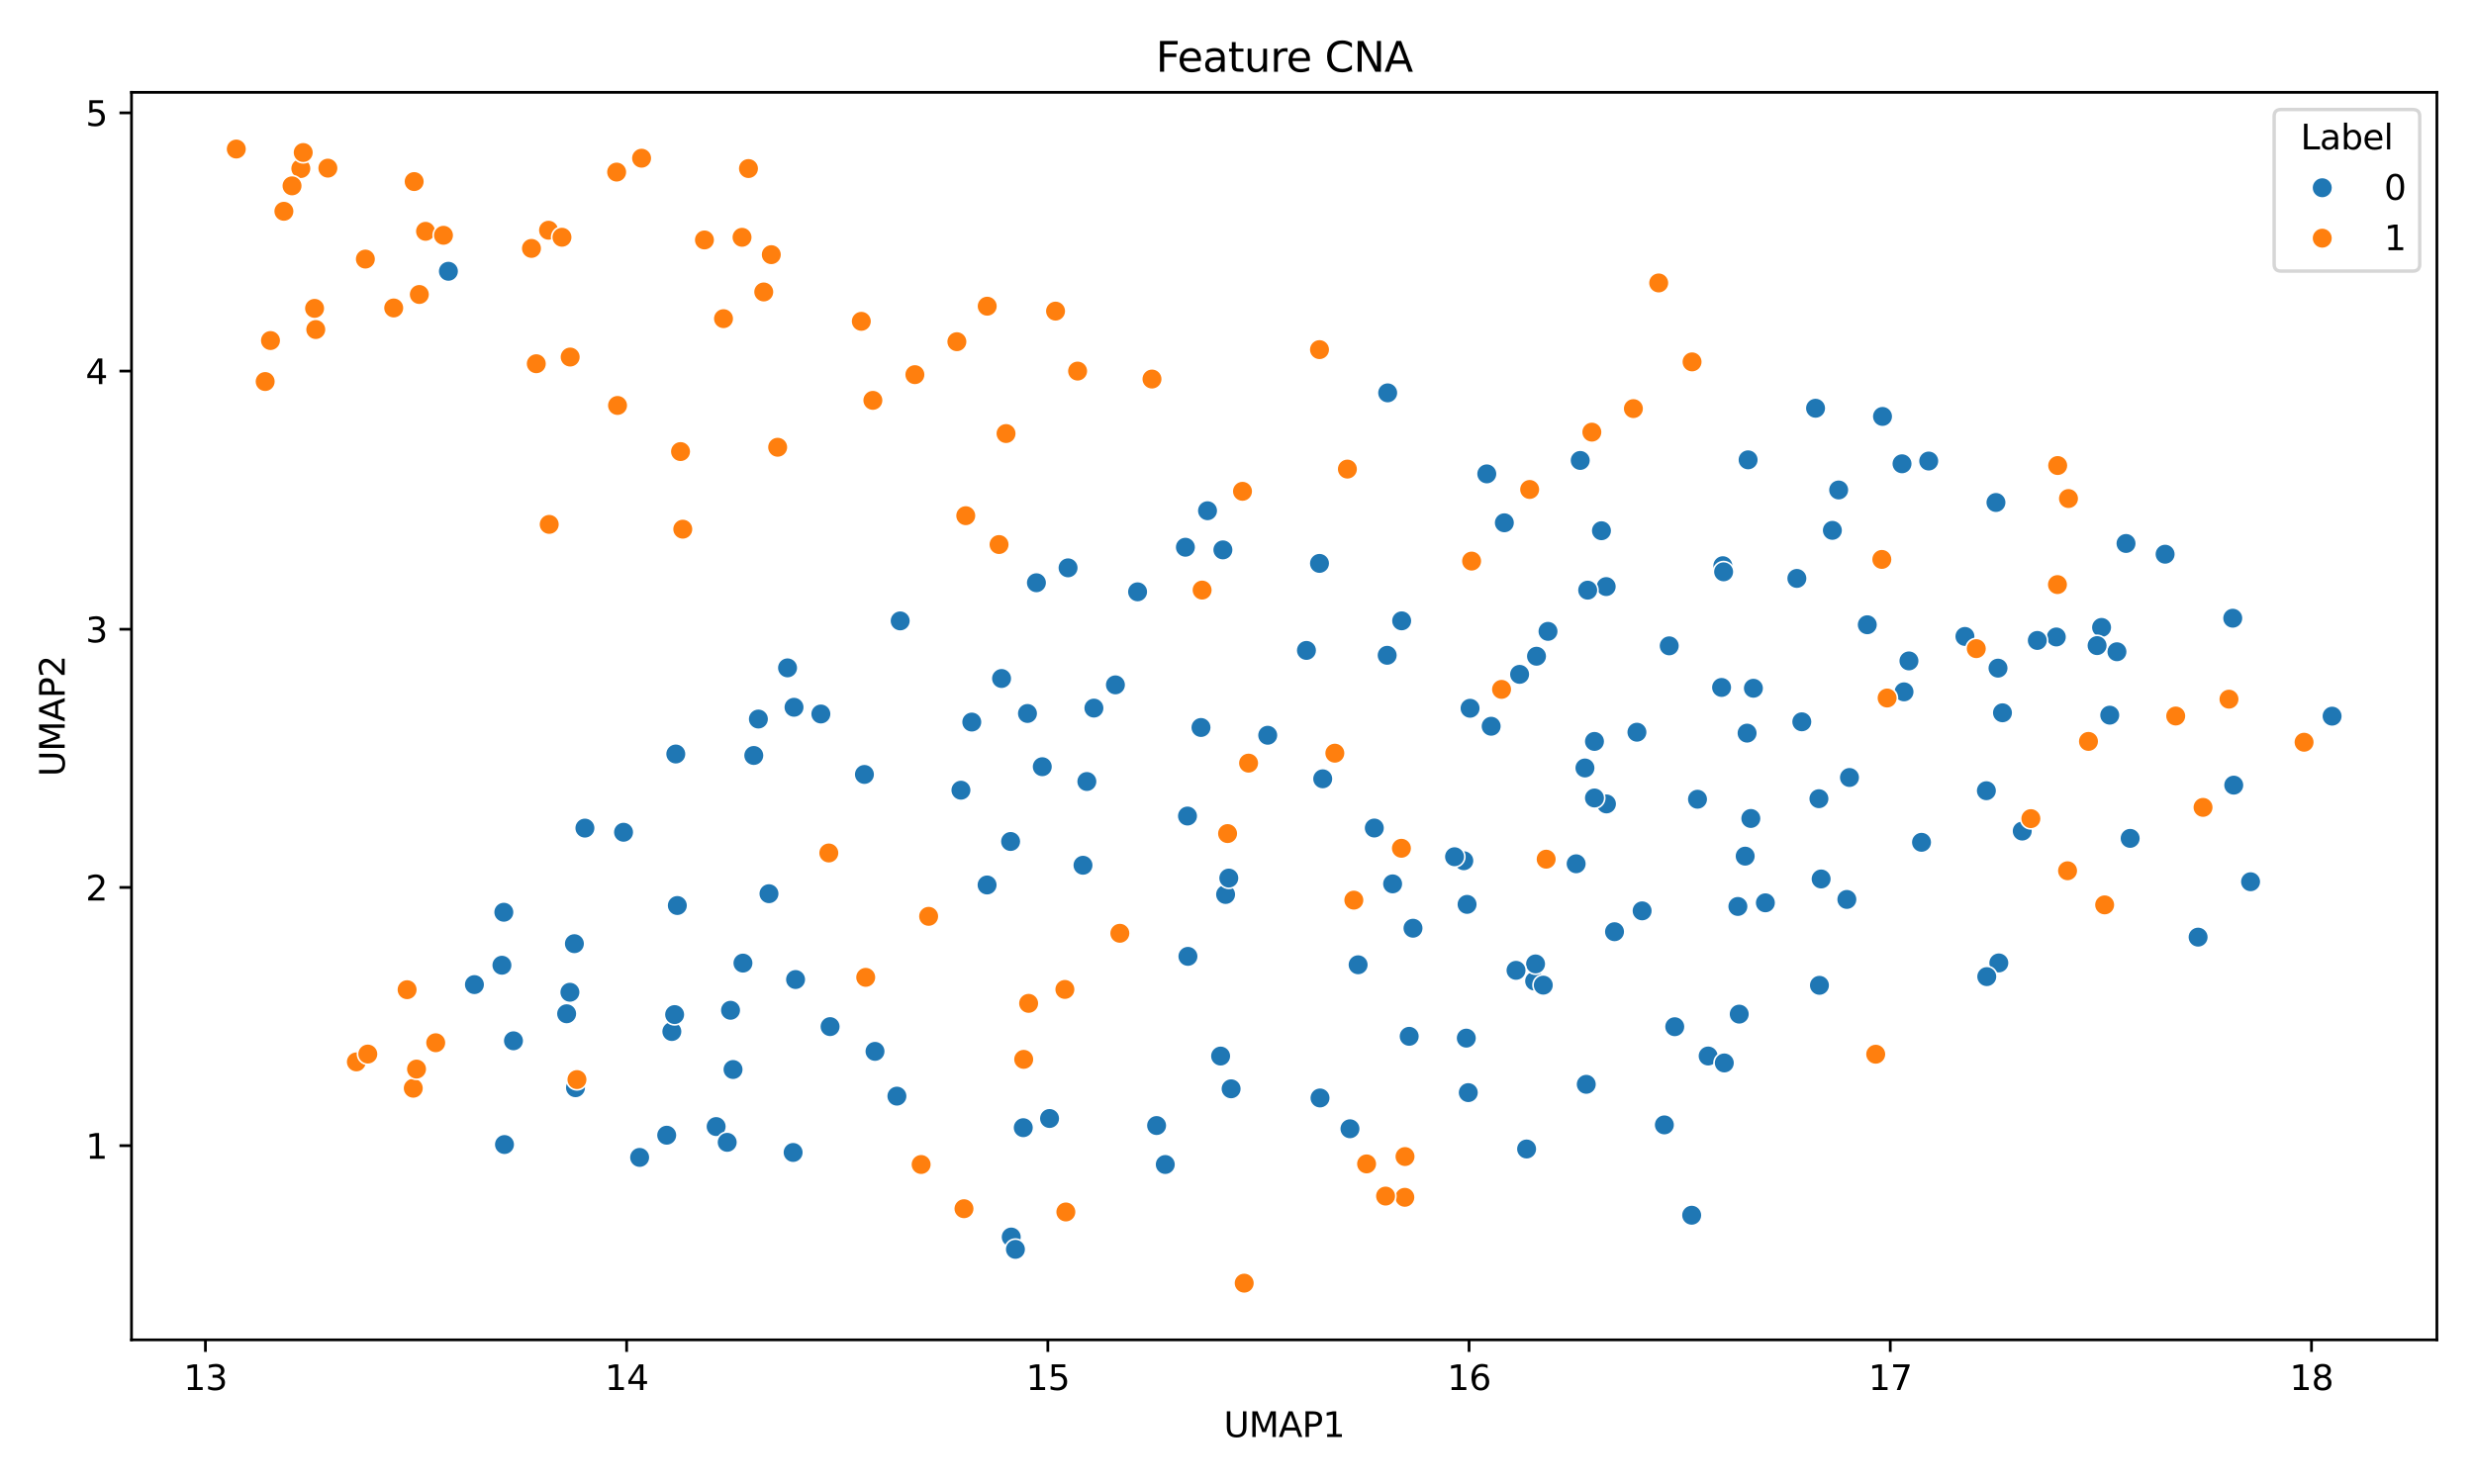 <?xml version="1.0" encoding="utf-8" standalone="no"?>
<!DOCTYPE svg PUBLIC "-//W3C//DTD SVG 1.1//EN"
  "http://www.w3.org/Graphics/SVG/1.1/DTD/svg11.dtd">
<svg xmlns:xlink="http://www.w3.org/1999/xlink" width="720pt" height="432pt" viewBox="0 0 720 432" xmlns="http://www.w3.org/2000/svg" version="1.1">
 <defs>
  <style type="text/css">*{stroke-linejoin: round; stroke-linecap: butt}</style>
 </defs>
 <g id="figure_1">
  <g id="patch_1">
   <path d="M 0 432 
L 720 432 
L 720 0 
L 0 0 
z
" style="fill: #ffffff"/>
  </g>
  <g id="axes_1">
   <g id="patch_2">
    <path d="M 38.27 390.04 
L 709.2 390.04 
L 709.2 26.88 
L 38.27 26.88 
z
" style="fill: #ffffff"/>
   </g>
   <g id="PathCollection_1">
    <defs>
     <path id="C0_0_aeeb917a81" d="M 0 3 
C 0.796 3 1.559 2.684 2.121 2.121 
C 2.684 1.559 3 0.796 3 -0 
C 3 -0.796 2.684 -1.559 2.121 -2.121 
C 1.559 -2.684 0.796 -3 0 -3 
C -0.796 -3 -1.559 -2.684 -2.121 -2.121 
C -2.684 -1.559 -3 -0.796 -3 0 
C -3 0.796 -2.684 1.559 -2.121 2.121 
C -1.559 2.684 -0.796 3 0 3 
z
"/>
    </defs>
    <g clip-path="url(#pd3888f7c5f)">
     <use xlink:href="#C0_0_aeeb917a81" x="170.226" y="241.065" style="fill: #1f77b4; stroke: #ffffff; stroke-width: 0.48"/>
    </g>
    <g clip-path="url(#pd3888f7c5f)">
     <use xlink:href="#C0_0_aeeb917a81" x="294.299" y="360.102" style="fill: #1f77b4; stroke: #ffffff; stroke-width: 0.48"/>
    </g>
    <g clip-path="url(#pd3888f7c5f)">
     <use xlink:href="#C0_0_aeeb917a81" x="467.445" y="170.758" style="fill: #1f77b4; stroke: #ffffff; stroke-width: 0.48"/>
    </g>
    <g clip-path="url(#pd3888f7c5f)">
     <use xlink:href="#C0_0_aeeb917a81" x="571.848" y="185.268" style="fill: #1f77b4; stroke: #ffffff; stroke-width: 0.48"/>
    </g>
    <g clip-path="url(#pd3888f7c5f)">
     <use xlink:href="#C0_0_aeeb917a81" x="616.085" y="189.729" style="fill: #1f77b4; stroke: #ffffff; stroke-width: 0.48"/>
    </g>
    <g clip-path="url(#pd3888f7c5f)">
     <use xlink:href="#C0_0_aeeb917a81" x="310.836" y="165.303" style="fill: #1f77b4; stroke: #ffffff; stroke-width: 0.48"/>
    </g>
    <g clip-path="url(#pd3888f7c5f)">
     <use xlink:href="#C0_0_aeeb917a81" x="294.112" y="244.961" style="fill: #1f77b4; stroke: #ffffff; stroke-width: 0.48"/>
    </g>
    <g clip-path="url(#pd3888f7c5f)">
     <use xlink:href="#C0_0_aeeb917a81" x="318.357" y="206.131" style="fill: #1f77b4; stroke: #ffffff; stroke-width: 0.48"/>
    </g>
    <g clip-path="url(#pd3888f7c5f)">
     <use xlink:href="#C0_0_aeeb917a81" x="611.616" y="182.648" style="fill: #1f77b4; stroke: #ffffff; stroke-width: 0.48"/>
    </g>
    <g clip-path="url(#pd3888f7c5f)">
     <use xlink:href="#C0_0_aeeb917a81" x="282.814" y="210.198" style="fill: #1f77b4; stroke: #ffffff; stroke-width: 0.48"/>
    </g>
    <g clip-path="url(#pd3888f7c5f)">
     <use xlink:href="#C0_0_aeeb917a81" x="437.805" y="152.187" style="fill: #1f77b4; stroke: #ffffff; stroke-width: 0.48"/>
    </g>
    <g clip-path="url(#pd3888f7c5f)">
     <use xlink:href="#C0_0_aeeb917a81" x="167.164" y="274.71" style="fill: #1f77b4; stroke: #ffffff; stroke-width: 0.48"/>
    </g>
    <g clip-path="url(#pd3888f7c5f)">
     <use xlink:href="#C0_0_aeeb917a81" x="181.47" y="242.272" style="fill: #1f77b4; stroke: #ffffff; stroke-width: 0.48"/>
    </g>
    <g clip-path="url(#pd3888f7c5f)">
     <use xlink:href="#C0_0_aeeb917a81" x="513.773" y="262.818" style="fill: #1f77b4; stroke: #ffffff; stroke-width: 0.48"/>
    </g>
    <g clip-path="url(#pd3888f7c5f)">
     <use xlink:href="#C0_0_aeeb917a81" x="446.621" y="285.597" style="fill: #1f77b4; stroke: #ffffff; stroke-width: 0.48"/>
    </g>
    <g clip-path="url(#pd3888f7c5f)">
     <use xlink:href="#C0_0_aeeb917a81" x="485.789" y="188.009" style="fill: #1f77b4; stroke: #ffffff; stroke-width: 0.48"/>
    </g>
    <g clip-path="url(#pd3888f7c5f)">
     <use xlink:href="#C0_0_aeeb917a81" x="505.768" y="263.875" style="fill: #1f77b4; stroke: #ffffff; stroke-width: 0.48"/>
    </g>
    <g clip-path="url(#pd3888f7c5f)">
     <use xlink:href="#C0_0_aeeb917a81" x="581.711" y="280.314" style="fill: #1f77b4; stroke: #ffffff; stroke-width: 0.48"/>
    </g>
    <g clip-path="url(#pd3888f7c5f)">
     <use xlink:href="#C0_0_aeeb917a81" x="356.683" y="260.385" style="fill: #1f77b4; stroke: #ffffff; stroke-width: 0.48"/>
    </g>
    <g clip-path="url(#pd3888f7c5f)">
     <use xlink:href="#C0_0_aeeb917a81" x="427.311" y="318.065" style="fill: #1f77b4; stroke: #ffffff; stroke-width: 0.48"/>
    </g>
    <g clip-path="url(#pd3888f7c5f)">
     <use xlink:href="#C0_0_aeeb917a81" x="522.937" y="168.381" style="fill: #1f77b4; stroke: #ffffff; stroke-width: 0.48"/>
    </g>
    <g clip-path="url(#pd3888f7c5f)">
     <use xlink:href="#C0_0_aeeb917a81" x="355.23" y="307.425" style="fill: #1f77b4; stroke: #ffffff; stroke-width: 0.48"/>
    </g>
    <g clip-path="url(#pd3888f7c5f)">
     <use xlink:href="#C0_0_aeeb917a81" x="212.606" y="294.094" style="fill: #1f77b4; stroke: #ffffff; stroke-width: 0.48"/>
    </g>
    <g clip-path="url(#pd3888f7c5f)">
     <use xlink:href="#C0_0_aeeb917a81" x="279.658" y="230.029" style="fill: #1f77b4; stroke: #ffffff; stroke-width: 0.48"/>
    </g>
    <g clip-path="url(#pd3888f7c5f)">
     <use xlink:href="#C0_0_aeeb917a81" x="231.533" y="285.145" style="fill: #1f77b4; stroke: #ffffff; stroke-width: 0.48"/>
    </g>
    <g clip-path="url(#pd3888f7c5f)">
     <use xlink:href="#C0_0_aeeb917a81" x="447.164" y="191.034" style="fill: #1f77b4; stroke: #ffffff; stroke-width: 0.48"/>
    </g>
    <g clip-path="url(#pd3888f7c5f)">
     <use xlink:href="#C0_0_aeeb917a81" x="509.537" y="238.261" style="fill: #1f77b4; stroke: #ffffff; stroke-width: 0.48"/>
    </g>
    <g clip-path="url(#pd3888f7c5f)">
     <use xlink:href="#C0_0_aeeb917a81" x="357.613" y="255.613" style="fill: #1f77b4; stroke: #ffffff; stroke-width: 0.48"/>
    </g>
    <g clip-path="url(#pd3888f7c5f)">
     <use xlink:href="#C0_0_aeeb917a81" x="533.269" y="154.391" style="fill: #1f77b4; stroke: #ffffff; stroke-width: 0.48"/>
    </g>
    <g clip-path="url(#pd3888f7c5f)">
     <use xlink:href="#C0_0_aeeb917a81" x="344.982" y="159.304" style="fill: #1f77b4; stroke: #ffffff; stroke-width: 0.48"/>
    </g>
    <g clip-path="url(#pd3888f7c5f)">
     <use xlink:href="#C0_0_aeeb917a81" x="208.416" y="327.948" style="fill: #1f77b4; stroke: #ffffff; stroke-width: 0.48"/>
    </g>
    <g clip-path="url(#pd3888f7c5f)">
     <use xlink:href="#C0_0_aeeb917a81" x="426.007" y="250.568" style="fill: #1f77b4; stroke: #ffffff; stroke-width: 0.48"/>
    </g>
    <g clip-path="url(#pd3888f7c5f)">
     <use xlink:href="#C0_0_aeeb917a81" x="469.869" y="271.228" style="fill: #1f77b4; stroke: #ffffff; stroke-width: 0.48"/>
    </g>
    <g clip-path="url(#pd3888f7c5f)">
     <use xlink:href="#C0_0_aeeb917a81" x="324.617" y="199.366" style="fill: #1f77b4; stroke: #ffffff; stroke-width: 0.48"/>
    </g>
    <g clip-path="url(#pd3888f7c5f)">
     <use xlink:href="#C0_0_aeeb917a81" x="467.522" y="234.027" style="fill: #1f77b4; stroke: #ffffff; stroke-width: 0.48"/>
    </g>
    <g clip-path="url(#pd3888f7c5f)">
     <use xlink:href="#C0_0_aeeb917a81" x="223.793" y="260.161" style="fill: #1f77b4; stroke: #ffffff; stroke-width: 0.48"/>
    </g>
    <g clip-path="url(#pd3888f7c5f)">
     <use xlink:href="#C0_0_aeeb917a81" x="351.423" y="148.677" style="fill: #1f77b4; stroke: #ffffff; stroke-width: 0.48"/>
    </g>
    <g clip-path="url(#pd3888f7c5f)">
     <use xlink:href="#C0_0_aeeb917a81" x="368.94" y="214.036" style="fill: #1f77b4; stroke: #ffffff; stroke-width: 0.48"/>
    </g>
    <g clip-path="url(#pd3888f7c5f)">
     <use xlink:href="#C0_0_aeeb917a81" x="458.702" y="251.452" style="fill: #1f77b4; stroke: #ffffff; stroke-width: 0.48"/>
    </g>
    <g clip-path="url(#pd3888f7c5f)">
     <use xlink:href="#C0_0_aeeb917a81" x="316.303" y="227.499" style="fill: #1f77b4; stroke: #ffffff; stroke-width: 0.48"/>
    </g>
    <g clip-path="url(#pd3888f7c5f)">
     <use xlink:href="#C0_0_aeeb917a81" x="299.022" y="207.697" style="fill: #1f77b4; stroke: #ffffff; stroke-width: 0.48"/>
    </g>
    <g clip-path="url(#pd3888f7c5f)">
     <use xlink:href="#C0_0_aeeb917a81" x="355.894" y="160.074" style="fill: #1f77b4; stroke: #ffffff; stroke-width: 0.48"/>
    </g>
    <g clip-path="url(#pd3888f7c5f)">
     <use xlink:href="#C0_0_aeeb917a81" x="164.908" y="295.112" style="fill: #1f77b4; stroke: #ffffff; stroke-width: 0.48"/>
    </g>
    <g clip-path="url(#pd3888f7c5f)">
     <use xlink:href="#C0_0_aeeb917a81" x="487.397" y="298.884" style="fill: #1f77b4; stroke: #ffffff; stroke-width: 0.48"/>
    </g>
    <g clip-path="url(#pd3888f7c5f)">
     <use xlink:href="#C0_0_aeeb917a81" x="358.287" y="316.958" style="fill: #1f77b4; stroke: #ffffff; stroke-width: 0.48"/>
    </g>
    <g clip-path="url(#pd3888f7c5f)">
     <use xlink:href="#C0_0_aeeb917a81" x="462.057" y="171.797" style="fill: #1f77b4; stroke: #ffffff; stroke-width: 0.48"/>
    </g>
    <g clip-path="url(#pd3888f7c5f)">
     <use xlink:href="#C0_0_aeeb917a81" x="433.969" y="211.415" style="fill: #1f77b4; stroke: #ffffff; stroke-width: 0.48"/>
    </g>
    <g clip-path="url(#pd3888f7c5f)">
     <use xlink:href="#C0_0_aeeb917a81" x="497.121" y="307.409" style="fill: #1f77b4; stroke: #ffffff; stroke-width: 0.48"/>
    </g>
    <g clip-path="url(#pd3888f7c5f)">
     <use xlink:href="#C0_0_aeeb917a81" x="537.484" y="261.83" style="fill: #1f77b4; stroke: #ffffff; stroke-width: 0.48"/>
    </g>
    <g clip-path="url(#pd3888f7c5f)">
     <use xlink:href="#C0_0_aeeb917a81" x="427.83" y="206.18" style="fill: #1f77b4; stroke: #ffffff; stroke-width: 0.48"/>
    </g>
    <g clip-path="url(#pd3888f7c5f)">
     <use xlink:href="#C0_0_aeeb917a81" x="384.009" y="164.008" style="fill: #1f77b4; stroke: #ffffff; stroke-width: 0.48"/>
    </g>
    <g clip-path="url(#pd3888f7c5f)">
     <use xlink:href="#C0_0_aeeb917a81" x="529.999" y="255.871" style="fill: #1f77b4; stroke: #ffffff; stroke-width: 0.48"/>
    </g>
    <g clip-path="url(#pd3888f7c5f)">
     <use xlink:href="#C0_0_aeeb917a81" x="582.774" y="207.498" style="fill: #1f77b4; stroke: #ffffff; stroke-width: 0.48"/>
    </g>
    <g clip-path="url(#pd3888f7c5f)">
     <use xlink:href="#C0_0_aeeb917a81" x="547.861" y="121.225" style="fill: #1f77b4; stroke: #ffffff; stroke-width: 0.48"/>
    </g>
    <g clip-path="url(#pd3888f7c5f)">
     <use xlink:href="#C0_0_aeeb917a81" x="261.979" y="180.747" style="fill: #1f77b4; stroke: #ffffff; stroke-width: 0.48"/>
    </g>
    <g clip-path="url(#pd3888f7c5f)">
     <use xlink:href="#C0_0_aeeb917a81" x="578.089" y="230.183" style="fill: #1f77b4; stroke: #ffffff; stroke-width: 0.48"/>
    </g>
    <g clip-path="url(#pd3888f7c5f)">
     <use xlink:href="#C0_0_aeeb917a81" x="196.674" y="219.494" style="fill: #1f77b4; stroke: #ffffff; stroke-width: 0.48"/>
    </g>
    <g clip-path="url(#pd3888f7c5f)">
     <use xlink:href="#C0_0_aeeb917a81" x="345.592" y="237.553" style="fill: #1f77b4; stroke: #ffffff; stroke-width: 0.48"/>
    </g>
    <g clip-path="url(#pd3888f7c5f)">
     <use xlink:href="#C0_0_aeeb917a81" x="501.819" y="309.429" style="fill: #1f77b4; stroke: #ffffff; stroke-width: 0.48"/>
    </g>
    <g clip-path="url(#pd3888f7c5f)">
     <use xlink:href="#C0_0_aeeb917a81" x="578.202" y="284.3" style="fill: #1f77b4; stroke: #ffffff; stroke-width: 0.48"/>
    </g>
    <g clip-path="url(#pd3888f7c5f)">
     <use xlink:href="#C0_0_aeeb917a81" x="449.14" y="286.783" style="fill: #1f77b4; stroke: #ffffff; stroke-width: 0.48"/>
    </g>
    <g clip-path="url(#pd3888f7c5f)">
     <use xlink:href="#C0_0_aeeb917a81" x="261.023" y="319.091" style="fill: #1f77b4; stroke: #ffffff; stroke-width: 0.48"/>
    </g>
    <g clip-path="url(#pd3888f7c5f)">
     <use xlink:href="#C0_0_aeeb917a81" x="466.067" y="154.498" style="fill: #1f77b4; stroke: #ffffff; stroke-width: 0.48"/>
    </g>
    <g clip-path="url(#pd3888f7c5f)">
     <use xlink:href="#C0_0_aeeb917a81" x="559.215" y="245.2" style="fill: #1f77b4; stroke: #ffffff; stroke-width: 0.48"/>
    </g>
    <g clip-path="url(#pd3888f7c5f)">
     <use xlink:href="#C0_0_aeeb917a81" x="195.525" y="300.283" style="fill: #1f77b4; stroke: #ffffff; stroke-width: 0.48"/>
    </g>
    <g clip-path="url(#pd3888f7c5f)">
     <use xlink:href="#C0_0_aeeb917a81" x="254.651" y="306.059" style="fill: #1f77b4; stroke: #ffffff; stroke-width: 0.48"/>
    </g>
    <g clip-path="url(#pd3888f7c5f)">
     <use xlink:href="#C0_0_aeeb917a81" x="349.522" y="211.776" style="fill: #1f77b4; stroke: #ffffff; stroke-width: 0.48"/>
    </g>
    <g clip-path="url(#pd3888f7c5f)">
     <use xlink:href="#C0_0_aeeb917a81" x="507.896" y="249.228" style="fill: #1f77b4; stroke: #ffffff; stroke-width: 0.48"/>
    </g>
    <g clip-path="url(#pd3888f7c5f)">
     <use xlink:href="#C0_0_aeeb917a81" x="339.128" y="338.991" style="fill: #1f77b4; stroke: #ffffff; stroke-width: 0.48"/>
    </g>
    <g clip-path="url(#pd3888f7c5f)">
     <use xlink:href="#C0_0_aeeb917a81" x="407.923" y="180.731" style="fill: #1f77b4; stroke: #ffffff; stroke-width: 0.48"/>
    </g>
    <g clip-path="url(#pd3888f7c5f)">
     <use xlink:href="#C0_0_aeeb917a81" x="524.375" y="210.123" style="fill: #1f77b4; stroke: #ffffff; stroke-width: 0.48"/>
    </g>
    <g clip-path="url(#pd3888f7c5f)">
     <use xlink:href="#C0_0_aeeb917a81" x="446.891" y="280.605" style="fill: #1f77b4; stroke: #ffffff; stroke-width: 0.48"/>
    </g>
    <g clip-path="url(#pd3888f7c5f)">
     <use xlink:href="#C0_0_aeeb917a81" x="477.902" y="265.155" style="fill: #1f77b4; stroke: #ffffff; stroke-width: 0.48"/>
    </g>
    <g clip-path="url(#pd3888f7c5f)">
     <use xlink:href="#C0_0_aeeb917a81" x="392.877" y="328.588" style="fill: #1f77b4; stroke: #ffffff; stroke-width: 0.48"/>
    </g>
    <g clip-path="url(#pd3888f7c5f)">
     <use xlink:href="#C0_0_aeeb917a81" x="405.29" y="257.299" style="fill: #1f77b4; stroke: #ffffff; stroke-width: 0.48"/>
    </g>
    <g clip-path="url(#pd3888f7c5f)">
     <use xlink:href="#C0_0_aeeb917a81" x="476.389" y="213.148" style="fill: #1f77b4; stroke: #ffffff; stroke-width: 0.48"/>
    </g>
    <g clip-path="url(#pd3888f7c5f)">
     <use xlink:href="#C0_0_aeeb917a81" x="399.961" y="241.041" style="fill: #1f77b4; stroke: #ffffff; stroke-width: 0.48"/>
    </g>
    <g clip-path="url(#pd3888f7c5f)">
     <use xlink:href="#C0_0_aeeb917a81" x="220.711" y="209.316" style="fill: #1f77b4; stroke: #ffffff; stroke-width: 0.48"/>
    </g>
    <g clip-path="url(#pd3888f7c5f)">
     <use xlink:href="#C0_0_aeeb917a81" x="529.355" y="232.505" style="fill: #1f77b4; stroke: #ffffff; stroke-width: 0.48"/>
    </g>
    <g clip-path="url(#pd3888f7c5f)">
     <use xlink:href="#C0_0_aeeb917a81" x="510.288" y="200.354" style="fill: #1f77b4; stroke: #ffffff; stroke-width: 0.48"/>
    </g>
    <g clip-path="url(#pd3888f7c5f)">
     <use xlink:href="#C0_0_aeeb917a81" x="395.249" y="280.852" style="fill: #1f77b4; stroke: #ffffff; stroke-width: 0.48"/>
    </g>
    <g clip-path="url(#pd3888f7c5f)">
     <use xlink:href="#C0_0_aeeb917a81" x="165.858" y="288.85" style="fill: #1f77b4; stroke: #ffffff; stroke-width: 0.48"/>
    </g>
    <g clip-path="url(#pd3888f7c5f)">
     <use xlink:href="#C0_0_aeeb917a81" x="553.64" y="134.827" style="fill: #1f77b4; stroke: #ffffff; stroke-width: 0.48"/>
    </g>
    <g clip-path="url(#pd3888f7c5f)">
     <use xlink:href="#C0_0_aeeb917a81" x="501.027" y="200.117" style="fill: #1f77b4; stroke: #ffffff; stroke-width: 0.48"/>
    </g>
    <g clip-path="url(#pd3888f7c5f)">
     <use xlink:href="#C0_0_aeeb917a81" x="442.247" y="196.309" style="fill: #1f77b4; stroke: #ffffff; stroke-width: 0.48"/>
    </g>
    <g clip-path="url(#pd3888f7c5f)">
     <use xlink:href="#C0_0_aeeb917a81" x="211.638" y="332.541" style="fill: #1f77b4; stroke: #ffffff; stroke-width: 0.48"/>
    </g>
    <g clip-path="url(#pd3888f7c5f)">
     <use xlink:href="#C0_0_aeeb917a81" x="654.976" y="256.68" style="fill: #1f77b4; stroke: #ffffff; stroke-width: 0.48"/>
    </g>
    <g clip-path="url(#pd3888f7c5f)">
     <use xlink:href="#C0_0_aeeb917a81" x="410.114" y="301.678" style="fill: #1f77b4; stroke: #ffffff; stroke-width: 0.48"/>
    </g>
    <g clip-path="url(#pd3888f7c5f)">
     <use xlink:href="#C0_0_aeeb917a81" x="230.821" y="335.486" style="fill: #1f77b4; stroke: #ffffff; stroke-width: 0.48"/>
    </g>
    <g clip-path="url(#pd3888f7c5f)">
     <use xlink:href="#C0_0_aeeb917a81" x="345.718" y="278.402" style="fill: #1f77b4; stroke: #ffffff; stroke-width: 0.48"/>
    </g>
    <g clip-path="url(#pd3888f7c5f)">
     <use xlink:href="#C0_0_aeeb917a81" x="508.448" y="213.415" style="fill: #1f77b4; stroke: #ffffff; stroke-width: 0.48"/>
    </g>
    <g clip-path="url(#pd3888f7c5f)">
     <use xlink:href="#C0_0_aeeb917a81" x="508.745" y="133.863" style="fill: #1f77b4; stroke: #ffffff; stroke-width: 0.48"/>
    </g>
    <g clip-path="url(#pd3888f7c5f)">
     <use xlink:href="#C0_0_aeeb917a81" x="535.1" y="142.635" style="fill: #1f77b4; stroke: #ffffff; stroke-width: 0.48"/>
    </g>
    <g clip-path="url(#pd3888f7c5f)">
     <use xlink:href="#C0_0_aeeb917a81" x="598.439" y="185.426" style="fill: #1f77b4; stroke: #ffffff; stroke-width: 0.48"/>
    </g>
    <g clip-path="url(#pd3888f7c5f)">
     <use xlink:href="#C0_0_aeeb917a81" x="213.335" y="311.34" style="fill: #1f77b4; stroke: #ffffff; stroke-width: 0.48"/>
    </g>
    <g clip-path="url(#pd3888f7c5f)">
     <use xlink:href="#C0_0_aeeb917a81" x="219.372" y="219.921" style="fill: #1f77b4; stroke: #ffffff; stroke-width: 0.48"/>
    </g>
    <g clip-path="url(#pd3888f7c5f)">
     <use xlink:href="#C0_0_aeeb917a81" x="554.12" y="201.401" style="fill: #1f77b4; stroke: #ffffff; stroke-width: 0.48"/>
    </g>
    <g clip-path="url(#pd3888f7c5f)">
     <use xlink:href="#C0_0_aeeb917a81" x="194.029" y="330.465" style="fill: #1f77b4; stroke: #ffffff; stroke-width: 0.48"/>
    </g>
    <g clip-path="url(#pd3888f7c5f)">
     <use xlink:href="#C0_0_aeeb917a81" x="461.263" y="223.561" style="fill: #1f77b4; stroke: #ffffff; stroke-width: 0.48"/>
    </g>
    <g clip-path="url(#pd3888f7c5f)">
     <use xlink:href="#C0_0_aeeb917a81" x="619.932" y="244.053" style="fill: #1f77b4; stroke: #ffffff; stroke-width: 0.48"/>
    </g>
    <g clip-path="url(#pd3888f7c5f)">
     <use xlink:href="#C0_0_aeeb917a81" x="315.18" y="251.879" style="fill: #1f77b4; stroke: #ffffff; stroke-width: 0.48"/>
    </g>
    <g clip-path="url(#pd3888f7c5f)">
     <use xlink:href="#C0_0_aeeb917a81" x="301.626" y="169.641" style="fill: #1f77b4; stroke: #ffffff; stroke-width: 0.48"/>
    </g>
    <g clip-path="url(#pd3888f7c5f)">
     <use xlink:href="#C0_0_aeeb917a81" x="146.071" y="280.983" style="fill: #1f77b4; stroke: #ffffff; stroke-width: 0.48"/>
    </g>
    <g clip-path="url(#pd3888f7c5f)">
     <use xlink:href="#C0_0_aeeb917a81" x="464.034" y="215.831" style="fill: #1f77b4; stroke: #ffffff; stroke-width: 0.48"/>
    </g>
    <g clip-path="url(#pd3888f7c5f)">
     <use xlink:href="#C0_0_aeeb917a81" x="649.791" y="179.964" style="fill: #1f77b4; stroke: #ffffff; stroke-width: 0.48"/>
    </g>
    <g clip-path="url(#pd3888f7c5f)">
     <use xlink:href="#C0_0_aeeb917a81" x="403.706" y="190.76" style="fill: #1f77b4; stroke: #ffffff; stroke-width: 0.48"/>
    </g>
    <g clip-path="url(#pd3888f7c5f)">
     <use xlink:href="#C0_0_aeeb917a81" x="238.895" y="207.849" style="fill: #1f77b4; stroke: #ffffff; stroke-width: 0.48"/>
    </g>
    <g clip-path="url(#pd3888f7c5f)">
     <use xlink:href="#C0_0_aeeb917a81" x="313.613" y="108.025" style="fill: #ff7f0e; stroke: #ffffff; stroke-width: 0.48"/>
    </g>
    <g clip-path="url(#pd3888f7c5f)">
     <use xlink:href="#C0_0_aeeb917a81" x="159.837" y="152.652" style="fill: #ff7f0e; stroke: #ffffff; stroke-width: 0.48"/>
    </g>
    <g clip-path="url(#pd3888f7c5f)">
     <use xlink:href="#C0_0_aeeb917a81" x="78.718" y="99.134" style="fill: #ff7f0e; stroke: #ffffff; stroke-width: 0.48"/>
    </g>
    <g clip-path="url(#pd3888f7c5f)">
     <use xlink:href="#C0_0_aeeb917a81" x="501.395" y="164.679" style="fill: #1f77b4; stroke: #ffffff; stroke-width: 0.48"/>
    </g>
    <g clip-path="url(#pd3888f7c5f)">
     <use xlink:href="#C0_0_aeeb917a81" x="528.376" y="118.843" style="fill: #1f77b4; stroke: #ffffff; stroke-width: 0.48"/>
    </g>
    <g clip-path="url(#pd3888f7c5f)">
     <use xlink:href="#C0_0_aeeb917a81" x="639.707" y="272.805" style="fill: #1f77b4; stroke: #ffffff; stroke-width: 0.48"/>
    </g>
    <g clip-path="url(#pd3888f7c5f)">
     <use xlink:href="#C0_0_aeeb917a81" x="149.434" y="302.983" style="fill: #1f77b4; stroke: #ffffff; stroke-width: 0.48"/>
    </g>
    <g clip-path="url(#pd3888f7c5f)">
     <use xlink:href="#C0_0_aeeb917a81" x="613.991" y="208.186" style="fill: #1f77b4; stroke: #ffffff; stroke-width: 0.48"/>
    </g>
    <g clip-path="url(#pd3888f7c5f)">
     <use xlink:href="#C0_0_aeeb917a81" x="305.448" y="325.599" style="fill: #1f77b4; stroke: #ffffff; stroke-width: 0.48"/>
    </g>
    <g clip-path="url(#pd3888f7c5f)">
     <use xlink:href="#C0_0_aeeb917a81" x="678.703" y="208.477" style="fill: #1f77b4; stroke: #ffffff; stroke-width: 0.48"/>
    </g>
    <g clip-path="url(#pd3888f7c5f)">
     <use xlink:href="#C0_0_aeeb917a81" x="186.151" y="336.927" style="fill: #1f77b4; stroke: #ffffff; stroke-width: 0.48"/>
    </g>
    <g clip-path="url(#pd3888f7c5f)">
     <use xlink:href="#C0_0_aeeb917a81" x="561.308" y="134.21" style="fill: #1f77b4; stroke: #ffffff; stroke-width: 0.48"/>
    </g>
    <g clip-path="url(#pd3888f7c5f)">
     <use xlink:href="#C0_0_aeeb917a81" x="251.572" y="225.444" style="fill: #1f77b4; stroke: #ffffff; stroke-width: 0.48"/>
    </g>
    <g clip-path="url(#pd3888f7c5f)">
     <use xlink:href="#C0_0_aeeb917a81" x="384.948" y="226.714" style="fill: #1f77b4; stroke: #ffffff; stroke-width: 0.48"/>
    </g>
    <g clip-path="url(#pd3888f7c5f)">
     <use xlink:href="#C0_0_aeeb917a81" x="618.729" y="158.208" style="fill: #1f77b4; stroke: #ffffff; stroke-width: 0.48"/>
    </g>
    <g clip-path="url(#pd3888f7c5f)">
     <use xlink:href="#C0_0_aeeb917a81" x="461.647" y="315.651" style="fill: #1f77b4; stroke: #ffffff; stroke-width: 0.48"/>
    </g>
    <g clip-path="url(#pd3888f7c5f)">
     <use xlink:href="#C0_0_aeeb917a81" x="146.627" y="265.559" style="fill: #1f77b4; stroke: #ffffff; stroke-width: 0.48"/>
    </g>
    <g clip-path="url(#pd3888f7c5f)">
     <use xlink:href="#C0_0_aeeb917a81" x="423.312" y="249.4" style="fill: #1f77b4; stroke: #ffffff; stroke-width: 0.48"/>
    </g>
    <g clip-path="url(#pd3888f7c5f)">
     <use xlink:href="#C0_0_aeeb917a81" x="588.525" y="241.929" style="fill: #1f77b4; stroke: #ffffff; stroke-width: 0.48"/>
    </g>
    <g clip-path="url(#pd3888f7c5f)">
     <use xlink:href="#C0_0_aeeb917a81" x="291.482" y="197.513" style="fill: #1f77b4; stroke: #ffffff; stroke-width: 0.48"/>
    </g>
    <g clip-path="url(#pd3888f7c5f)">
     <use xlink:href="#C0_0_aeeb917a81" x="450.511" y="183.792" style="fill: #1f77b4; stroke: #ffffff; stroke-width: 0.48"/>
    </g>
    <g clip-path="url(#pd3888f7c5f)">
     <use xlink:href="#C0_0_aeeb917a81" x="229.198" y="194.421" style="fill: #1f77b4; stroke: #ffffff; stroke-width: 0.48"/>
    </g>
    <g clip-path="url(#pd3888f7c5f)">
     <use xlink:href="#C0_0_aeeb917a81" x="380.21" y="189.34" style="fill: #1f77b4; stroke: #ffffff; stroke-width: 0.48"/>
    </g>
    <g clip-path="url(#pd3888f7c5f)">
     <use xlink:href="#C0_0_aeeb917a81" x="630.108" y="161.332" style="fill: #1f77b4; stroke: #ffffff; stroke-width: 0.48"/>
    </g>
    <g clip-path="url(#pd3888f7c5f)">
     <use xlink:href="#C0_0_aeeb917a81" x="529.508" y="286.831" style="fill: #1f77b4; stroke: #ffffff; stroke-width: 0.48"/>
    </g>
    <g clip-path="url(#pd3888f7c5f)">
     <use xlink:href="#C0_0_aeeb917a81" x="494.018" y="232.659" style="fill: #1f77b4; stroke: #ffffff; stroke-width: 0.48"/>
    </g>
    <g clip-path="url(#pd3888f7c5f)">
     <use xlink:href="#C0_0_aeeb917a81" x="411.222" y="270.209" style="fill: #1f77b4; stroke: #ffffff; stroke-width: 0.48"/>
    </g>
    <g clip-path="url(#pd3888f7c5f)">
     <use xlink:href="#C0_0_aeeb917a81" x="543.432" y="181.869" style="fill: #1f77b4; stroke: #ffffff; stroke-width: 0.48"/>
    </g>
    <g clip-path="url(#pd3888f7c5f)">
     <use xlink:href="#C0_0_aeeb917a81" x="538.246" y="226.33" style="fill: #1f77b4; stroke: #ffffff; stroke-width: 0.48"/>
    </g>
    <g clip-path="url(#pd3888f7c5f)">
     <use xlink:href="#C0_0_aeeb917a81" x="130.499" y="78.969" style="fill: #1f77b4; stroke: #ffffff; stroke-width: 0.48"/>
    </g>
    <g clip-path="url(#pd3888f7c5f)">
     <use xlink:href="#C0_0_aeeb917a81" x="432.693" y="137.949" style="fill: #1f77b4; stroke: #ffffff; stroke-width: 0.48"/>
    </g>
    <g clip-path="url(#pd3888f7c5f)">
     <use xlink:href="#C0_0_aeeb917a81" x="580.876" y="146.277" style="fill: #1f77b4; stroke: #ffffff; stroke-width: 0.48"/>
    </g>
    <g clip-path="url(#pd3888f7c5f)">
     <use xlink:href="#C0_0_aeeb917a81" x="403.852" y="114.364" style="fill: #1f77b4; stroke: #ffffff; stroke-width: 0.48"/>
    </g>
    <g clip-path="url(#pd3888f7c5f)">
     <use xlink:href="#C0_0_aeeb917a81" x="216.219" y="280.364" style="fill: #1f77b4; stroke: #ffffff; stroke-width: 0.48"/>
    </g>
    <g clip-path="url(#pd3888f7c5f)">
     <use xlink:href="#C0_0_aeeb917a81" x="287.267" y="257.621" style="fill: #1f77b4; stroke: #ffffff; stroke-width: 0.48"/>
    </g>
    <g clip-path="url(#pd3888f7c5f)">
     <use xlink:href="#C0_0_aeeb917a81" x="501.62" y="166.462" style="fill: #1f77b4; stroke: #ffffff; stroke-width: 0.48"/>
    </g>
    <g clip-path="url(#pd3888f7c5f)">
     <use xlink:href="#C0_0_aeeb917a81" x="331.067" y="172.284" style="fill: #1f77b4; stroke: #ffffff; stroke-width: 0.48"/>
    </g>
    <g clip-path="url(#pd3888f7c5f)">
     <use xlink:href="#C0_0_aeeb917a81" x="581.475" y="194.5" style="fill: #1f77b4; stroke: #ffffff; stroke-width: 0.48"/>
    </g>
    <g clip-path="url(#pd3888f7c5f)">
     <use xlink:href="#C0_0_aeeb917a81" x="426.957" y="263.27" style="fill: #1f77b4; stroke: #ffffff; stroke-width: 0.48"/>
    </g>
    <g clip-path="url(#pd3888f7c5f)">
     <use xlink:href="#C0_0_aeeb917a81" x="231.081" y="205.892" style="fill: #1f77b4; stroke: #ffffff; stroke-width: 0.48"/>
    </g>
    <g clip-path="url(#pd3888f7c5f)">
     <use xlink:href="#C0_0_aeeb917a81" x="241.581" y="298.853" style="fill: #1f77b4; stroke: #ffffff; stroke-width: 0.48"/>
    </g>
    <g clip-path="url(#pd3888f7c5f)">
     <use xlink:href="#C0_0_aeeb917a81" x="484.375" y="327.461" style="fill: #1f77b4; stroke: #ffffff; stroke-width: 0.48"/>
    </g>
    <g clip-path="url(#pd3888f7c5f)">
     <use xlink:href="#C0_0_aeeb917a81" x="459.89" y="134.035" style="fill: #1f77b4; stroke: #ffffff; stroke-width: 0.48"/>
    </g>
    <g clip-path="url(#pd3888f7c5f)">
     <use xlink:href="#C0_0_aeeb917a81" x="167.487" y="316.641" style="fill: #1f77b4; stroke: #ffffff; stroke-width: 0.48"/>
    </g>
    <g clip-path="url(#pd3888f7c5f)">
     <use xlink:href="#C0_0_aeeb917a81" x="650.081" y="228.557" style="fill: #1f77b4; stroke: #ffffff; stroke-width: 0.48"/>
    </g>
    <g clip-path="url(#pd3888f7c5f)">
     <use xlink:href="#C0_0_aeeb917a81" x="297.801" y="328.274" style="fill: #1f77b4; stroke: #ffffff; stroke-width: 0.48"/>
    </g>
    <g clip-path="url(#pd3888f7c5f)">
     <use xlink:href="#C0_0_aeeb917a81" x="384.16" y="319.623" style="fill: #1f77b4; stroke: #ffffff; stroke-width: 0.48"/>
    </g>
    <g clip-path="url(#pd3888f7c5f)">
     <use xlink:href="#C0_0_aeeb917a81" x="464.031" y="232.298" style="fill: #1f77b4; stroke: #ffffff; stroke-width: 0.48"/>
    </g>
    <g clip-path="url(#pd3888f7c5f)">
     <use xlink:href="#C0_0_aeeb917a81" x="196.337" y="295.349" style="fill: #1f77b4; stroke: #ffffff; stroke-width: 0.48"/>
    </g>
    <g clip-path="url(#pd3888f7c5f)">
     <use xlink:href="#C0_0_aeeb917a81" x="441.204" y="282.469" style="fill: #1f77b4; stroke: #ffffff; stroke-width: 0.48"/>
    </g>
    <g clip-path="url(#pd3888f7c5f)">
     <use xlink:href="#C0_0_aeeb917a81" x="444.283" y="334.477" style="fill: #1f77b4; stroke: #ffffff; stroke-width: 0.48"/>
    </g>
    <g clip-path="url(#pd3888f7c5f)">
     <use xlink:href="#C0_0_aeeb917a81" x="197.12" y="263.6" style="fill: #1f77b4; stroke: #ffffff; stroke-width: 0.48"/>
    </g>
    <g clip-path="url(#pd3888f7c5f)">
     <use xlink:href="#C0_0_aeeb917a81" x="426.732" y="302.203" style="fill: #1f77b4; stroke: #ffffff; stroke-width: 0.48"/>
    </g>
    <g clip-path="url(#pd3888f7c5f)">
     <use xlink:href="#C0_0_aeeb917a81" x="506.162" y="295.216" style="fill: #1f77b4; stroke: #ffffff; stroke-width: 0.48"/>
    </g>
    <g clip-path="url(#pd3888f7c5f)">
     <use xlink:href="#C0_0_aeeb917a81" x="295.518" y="363.692" style="fill: #1f77b4; stroke: #ffffff; stroke-width: 0.48"/>
    </g>
    <g clip-path="url(#pd3888f7c5f)">
     <use xlink:href="#C0_0_aeeb917a81" x="555.553" y="192.395" style="fill: #1f77b4; stroke: #ffffff; stroke-width: 0.48"/>
    </g>
    <g clip-path="url(#pd3888f7c5f)">
     <use xlink:href="#C0_0_aeeb917a81" x="336.599" y="327.65" style="fill: #1f77b4; stroke: #ffffff; stroke-width: 0.48"/>
    </g>
    <g clip-path="url(#pd3888f7c5f)">
     <use xlink:href="#C0_0_aeeb917a81" x="138.071" y="286.621" style="fill: #1f77b4; stroke: #ffffff; stroke-width: 0.48"/>
    </g>
    <g clip-path="url(#pd3888f7c5f)">
     <use xlink:href="#C0_0_aeeb917a81" x="303.332" y="223.193" style="fill: #1f77b4; stroke: #ffffff; stroke-width: 0.48"/>
    </g>
    <g clip-path="url(#pd3888f7c5f)">
     <use xlink:href="#C0_0_aeeb917a81" x="553.539" y="135.011" style="fill: #1f77b4; stroke: #ffffff; stroke-width: 0.48"/>
    </g>
    <g clip-path="url(#pd3888f7c5f)">
     <use xlink:href="#C0_0_aeeb917a81" x="146.819" y="333.179" style="fill: #1f77b4; stroke: #ffffff; stroke-width: 0.48"/>
    </g>
    <g clip-path="url(#pd3888f7c5f)">
     <use xlink:href="#C0_0_aeeb917a81" x="492.325" y="353.759" style="fill: #1f77b4; stroke: #ffffff; stroke-width: 0.48"/>
    </g>
    <g clip-path="url(#pd3888f7c5f)">
     <use xlink:href="#C0_0_aeeb917a81" x="610.309" y="187.939" style="fill: #1f77b4; stroke: #ffffff; stroke-width: 0.48"/>
    </g>
    <g clip-path="url(#pd3888f7c5f)">
     <use xlink:href="#C0_0_aeeb917a81" x="607.802" y="215.826" style="fill: #ff7f0e; stroke: #ffffff; stroke-width: 0.48"/>
    </g>
    <g clip-path="url(#pd3888f7c5f)">
     <use xlink:href="#C0_0_aeeb917a81" x="592.912" y="186.436" style="fill: #1f77b4; stroke: #ffffff; stroke-width: 0.48"/>
    </g>
    <g clip-path="url(#pd3888f7c5f)">
     <use xlink:href="#C0_0_aeeb917a81" x="205.014" y="69.853" style="fill: #ff7f0e; stroke: #ffffff; stroke-width: 0.48"/>
    </g>
    <g clip-path="url(#pd3888f7c5f)">
     <use xlink:href="#C0_0_aeeb917a81" x="363.37" y="222.149" style="fill: #ff7f0e; stroke: #ffffff; stroke-width: 0.48"/>
    </g>
    <g clip-path="url(#pd3888f7c5f)">
     <use xlink:href="#C0_0_aeeb917a81" x="292.785" y="126.21" style="fill: #ff7f0e; stroke: #ffffff; stroke-width: 0.48"/>
    </g>
    <g clip-path="url(#pd3888f7c5f)">
     <use xlink:href="#C0_0_aeeb917a81" x="290.75" y="158.519" style="fill: #ff7f0e; stroke: #ffffff; stroke-width: 0.48"/>
    </g>
    <g clip-path="url(#pd3888f7c5f)">
     <use xlink:href="#C0_0_aeeb917a81" x="601.715" y="253.484" style="fill: #ff7f0e; stroke: #ffffff; stroke-width: 0.48"/>
    </g>
    <g clip-path="url(#pd3888f7c5f)">
     <use xlink:href="#C0_0_aeeb917a81" x="641.145" y="235.034" style="fill: #ff7f0e; stroke: #ffffff; stroke-width: 0.48"/>
    </g>
    <g clip-path="url(#pd3888f7c5f)">
     <use xlink:href="#C0_0_aeeb917a81" x="310.19" y="352.81" style="fill: #ff7f0e; stroke: #ffffff; stroke-width: 0.48"/>
    </g>
    <g clip-path="url(#pd3888f7c5f)">
     <use xlink:href="#C0_0_aeeb917a81" x="120.534" y="52.857" style="fill: #ff7f0e; stroke: #ffffff; stroke-width: 0.48"/>
    </g>
    <g clip-path="url(#pd3888f7c5f)">
     <use xlink:href="#C0_0_aeeb917a81" x="361.601" y="143.027" style="fill: #ff7f0e; stroke: #ffffff; stroke-width: 0.48"/>
    </g>
    <g clip-path="url(#pd3888f7c5f)">
     <use xlink:href="#C0_0_aeeb917a81" x="397.714" y="338.819" style="fill: #ff7f0e; stroke: #ffffff; stroke-width: 0.48"/>
    </g>
    <g clip-path="url(#pd3888f7c5f)">
     <use xlink:href="#C0_0_aeeb917a81" x="154.673" y="72.313" style="fill: #ff7f0e; stroke: #ffffff; stroke-width: 0.48"/>
    </g>
    <g clip-path="url(#pd3888f7c5f)">
     <use xlink:href="#C0_0_aeeb917a81" x="254.029" y="116.547" style="fill: #ff7f0e; stroke: #ffffff; stroke-width: 0.48"/>
    </g>
    <g clip-path="url(#pd3888f7c5f)">
     <use xlink:href="#C0_0_aeeb917a81" x="633.192" y="208.436" style="fill: #ff7f0e; stroke: #ffffff; stroke-width: 0.48"/>
    </g>
    <g clip-path="url(#pd3888f7c5f)">
     <use xlink:href="#C0_0_aeeb917a81" x="482.726" y="82.367" style="fill: #ff7f0e; stroke: #ffffff; stroke-width: 0.48"/>
    </g>
    <g clip-path="url(#pd3888f7c5f)">
     <use xlink:href="#C0_0_aeeb917a81" x="226.321" y="130.199" style="fill: #ff7f0e; stroke: #ffffff; stroke-width: 0.48"/>
    </g>
    <g clip-path="url(#pd3888f7c5f)">
     <use xlink:href="#C0_0_aeeb917a81" x="120.275" y="316.789" style="fill: #ff7f0e; stroke: #ffffff; stroke-width: 0.48"/>
    </g>
    <g clip-path="url(#pd3888f7c5f)">
     <use xlink:href="#C0_0_aeeb917a81" x="670.548" y="216.067" style="fill: #ff7f0e; stroke: #ffffff; stroke-width: 0.48"/>
    </g>
    <g clip-path="url(#pd3888f7c5f)">
     <use xlink:href="#C0_0_aeeb917a81" x="241.208" y="248.305" style="fill: #ff7f0e; stroke: #ffffff; stroke-width: 0.48"/>
    </g>
    <g clip-path="url(#pd3888f7c5f)">
     <use xlink:href="#C0_0_aeeb917a81" x="384.009" y="101.777" style="fill: #ff7f0e; stroke: #ffffff; stroke-width: 0.48"/>
    </g>
    <g clip-path="url(#pd3888f7c5f)">
     <use xlink:href="#C0_0_aeeb917a81" x="575.151" y="188.825" style="fill: #ff7f0e; stroke: #ffffff; stroke-width: 0.48"/>
    </g>
    <g clip-path="url(#pd3888f7c5f)">
     <use xlink:href="#C0_0_aeeb917a81" x="103.716" y="309.122" style="fill: #ff7f0e; stroke: #ffffff; stroke-width: 0.48"/>
    </g>
    <g clip-path="url(#pd3888f7c5f)">
     <use xlink:href="#C0_0_aeeb917a81" x="309.909" y="288.03" style="fill: #ff7f0e; stroke: #ffffff; stroke-width: 0.48"/>
    </g>
    <g clip-path="url(#pd3888f7c5f)">
     <use xlink:href="#C0_0_aeeb917a81" x="198.705" y="154.046" style="fill: #ff7f0e; stroke: #ffffff; stroke-width: 0.48"/>
    </g>
    <g clip-path="url(#pd3888f7c5f)">
     <use xlink:href="#C0_0_aeeb917a81" x="601.983" y="145.127" style="fill: #ff7f0e; stroke: #ffffff; stroke-width: 0.48"/>
    </g>
    <g clip-path="url(#pd3888f7c5f)">
     <use xlink:href="#C0_0_aeeb917a81" x="122.036" y="85.725" style="fill: #ff7f0e; stroke: #ffffff; stroke-width: 0.48"/>
    </g>
    <g clip-path="url(#pd3888f7c5f)">
     <use xlink:href="#C0_0_aeeb917a81" x="224.469" y="74.133" style="fill: #ff7f0e; stroke: #ffffff; stroke-width: 0.48"/>
    </g>
    <g clip-path="url(#pd3888f7c5f)">
     <use xlink:href="#C0_0_aeeb917a81" x="648.69" y="203.533" style="fill: #ff7f0e; stroke: #ffffff; stroke-width: 0.48"/>
    </g>
    <g clip-path="url(#pd3888f7c5f)">
     <use xlink:href="#C0_0_aeeb917a81" x="436.994" y="200.679" style="fill: #ff7f0e; stroke: #ffffff; stroke-width: 0.48"/>
    </g>
    <g clip-path="url(#pd3888f7c5f)">
     <use xlink:href="#C0_0_aeeb917a81" x="222.271" y="84.99" style="fill: #ff7f0e; stroke: #ffffff; stroke-width: 0.48"/>
    </g>
    <g clip-path="url(#pd3888f7c5f)">
     <use xlink:href="#C0_0_aeeb917a81" x="335.257" y="110.341" style="fill: #ff7f0e; stroke: #ffffff; stroke-width: 0.48"/>
    </g>
    <g clip-path="url(#pd3888f7c5f)">
     <use xlink:href="#C0_0_aeeb917a81" x="407.851" y="246.937" style="fill: #ff7f0e; stroke: #ffffff; stroke-width: 0.48"/>
    </g>
    <g clip-path="url(#pd3888f7c5f)">
     <use xlink:href="#C0_0_aeeb917a81" x="408.9" y="336.679" style="fill: #ff7f0e; stroke: #ffffff; stroke-width: 0.48"/>
    </g>
    <g clip-path="url(#pd3888f7c5f)">
     <use xlink:href="#C0_0_aeeb917a81" x="91.898" y="95.931" style="fill: #ff7f0e; stroke: #ffffff; stroke-width: 0.48"/>
    </g>
    <g clip-path="url(#pd3888f7c5f)">
     <use xlink:href="#C0_0_aeeb917a81" x="165.935" y="103.936" style="fill: #ff7f0e; stroke: #ffffff; stroke-width: 0.48"/>
    </g>
    <g clip-path="url(#pd3888f7c5f)">
     <use xlink:href="#C0_0_aeeb917a81" x="598.773" y="170.176" style="fill: #ff7f0e; stroke: #ffffff; stroke-width: 0.48"/>
    </g>
    <g clip-path="url(#pd3888f7c5f)">
     <use xlink:href="#C0_0_aeeb917a81" x="325.907" y="271.684" style="fill: #ff7f0e; stroke: #ffffff; stroke-width: 0.48"/>
    </g>
    <g clip-path="url(#pd3888f7c5f)">
     <use xlink:href="#C0_0_aeeb917a81" x="87.548" y="49.064" style="fill: #ff7f0e; stroke: #ffffff; stroke-width: 0.48"/>
    </g>
    <g clip-path="url(#pd3888f7c5f)">
     <use xlink:href="#C0_0_aeeb917a81" x="123.844" y="67.338" style="fill: #ff7f0e; stroke: #ffffff; stroke-width: 0.48"/>
    </g>
    <g clip-path="url(#pd3888f7c5f)">
     <use xlink:href="#C0_0_aeeb917a81" x="280.544" y="351.863" style="fill: #ff7f0e; stroke: #ffffff; stroke-width: 0.48"/>
    </g>
    <g clip-path="url(#pd3888f7c5f)">
     <use xlink:href="#C0_0_aeeb917a81" x="126.806" y="303.545" style="fill: #ff7f0e; stroke: #ffffff; stroke-width: 0.48"/>
    </g>
    <g clip-path="url(#pd3888f7c5f)">
     <use xlink:href="#C0_0_aeeb917a81" x="591.038" y="238.306" style="fill: #ff7f0e; stroke: #ffffff; stroke-width: 0.48"/>
    </g>
    <g clip-path="url(#pd3888f7c5f)">
     <use xlink:href="#C0_0_aeeb917a81" x="186.721" y="46.055" style="fill: #ff7f0e; stroke: #ffffff; stroke-width: 0.48"/>
    </g>
    <g clip-path="url(#pd3888f7c5f)">
     <use xlink:href="#C0_0_aeeb917a81" x="549.203" y="203.197" style="fill: #ff7f0e; stroke: #ffffff; stroke-width: 0.48"/>
    </g>
    <g clip-path="url(#pd3888f7c5f)">
     <use xlink:href="#C0_0_aeeb917a81" x="77.172" y="111.067" style="fill: #ff7f0e; stroke: #ffffff; stroke-width: 0.48"/>
    </g>
    <g clip-path="url(#pd3888f7c5f)">
     <use xlink:href="#C0_0_aeeb917a81" x="250.665" y="93.54" style="fill: #ff7f0e; stroke: #ffffff; stroke-width: 0.48"/>
    </g>
    <g clip-path="url(#pd3888f7c5f)">
     <use xlink:href="#C0_0_aeeb917a81" x="88.245" y="44.4" style="fill: #ff7f0e; stroke: #ffffff; stroke-width: 0.48"/>
    </g>
    <g clip-path="url(#pd3888f7c5f)">
     <use xlink:href="#C0_0_aeeb917a81" x="612.51" y="263.418" style="fill: #ff7f0e; stroke: #ffffff; stroke-width: 0.48"/>
    </g>
    <g clip-path="url(#pd3888f7c5f)">
     <use xlink:href="#C0_0_aeeb917a81" x="91.553" y="89.768" style="fill: #ff7f0e; stroke: #ffffff; stroke-width: 0.48"/>
    </g>
    <g clip-path="url(#pd3888f7c5f)">
     <use xlink:href="#C0_0_aeeb917a81" x="82.62" y="61.509" style="fill: #ff7f0e; stroke: #ffffff; stroke-width: 0.48"/>
    </g>
    <g clip-path="url(#pd3888f7c5f)">
     <use xlink:href="#C0_0_aeeb917a81" x="95.418" y="48.947" style="fill: #ff7f0e; stroke: #ffffff; stroke-width: 0.48"/>
    </g>
    <g clip-path="url(#pd3888f7c5f)">
     <use xlink:href="#C0_0_aeeb917a81" x="307.193" y="90.567" style="fill: #ff7f0e; stroke: #ffffff; stroke-width: 0.48"/>
    </g>
    <g clip-path="url(#pd3888f7c5f)">
     <use xlink:href="#C0_0_aeeb917a81" x="297.924" y="308.383" style="fill: #ff7f0e; stroke: #ffffff; stroke-width: 0.48"/>
    </g>
    <g clip-path="url(#pd3888f7c5f)">
     <use xlink:href="#C0_0_aeeb917a81" x="547.663" y="162.85" style="fill: #ff7f0e; stroke: #ffffff; stroke-width: 0.48"/>
    </g>
    <g clip-path="url(#pd3888f7c5f)">
     <use xlink:href="#C0_0_aeeb917a81" x="492.435" y="105.346" style="fill: #ff7f0e; stroke: #ffffff; stroke-width: 0.48"/>
    </g>
    <g clip-path="url(#pd3888f7c5f)">
     <use xlink:href="#C0_0_aeeb917a81" x="179.721" y="118.03" style="fill: #ff7f0e; stroke: #ffffff; stroke-width: 0.48"/>
    </g>
    <g clip-path="url(#pd3888f7c5f)">
     <use xlink:href="#C0_0_aeeb917a81" x="210.561" y="92.76" style="fill: #ff7f0e; stroke: #ffffff; stroke-width: 0.48"/>
    </g>
    <g clip-path="url(#pd3888f7c5f)">
     <use xlink:href="#C0_0_aeeb917a81" x="107.04" y="306.842" style="fill: #ff7f0e; stroke: #ffffff; stroke-width: 0.48"/>
    </g>
    <g clip-path="url(#pd3888f7c5f)">
     <use xlink:href="#C0_0_aeeb917a81" x="268.072" y="338.99" style="fill: #ff7f0e; stroke: #ffffff; stroke-width: 0.48"/>
    </g>
    <g clip-path="url(#pd3888f7c5f)">
     <use xlink:href="#C0_0_aeeb917a81" x="463.271" y="125.799" style="fill: #ff7f0e; stroke: #ffffff; stroke-width: 0.48"/>
    </g>
    <g clip-path="url(#pd3888f7c5f)">
     <use xlink:href="#C0_0_aeeb917a81" x="270.258" y="266.75" style="fill: #ff7f0e; stroke: #ffffff; stroke-width: 0.48"/>
    </g>
    <g clip-path="url(#pd3888f7c5f)">
     <use xlink:href="#C0_0_aeeb917a81" x="251.946" y="284.513" style="fill: #ff7f0e; stroke: #ffffff; stroke-width: 0.48"/>
    </g>
    <g clip-path="url(#pd3888f7c5f)">
     <use xlink:href="#C0_0_aeeb917a81" x="408.84" y="348.541" style="fill: #ff7f0e; stroke: #ffffff; stroke-width: 0.48"/>
    </g>
    <g clip-path="url(#pd3888f7c5f)">
     <use xlink:href="#C0_0_aeeb917a81" x="159.643" y="67.02" style="fill: #ff7f0e; stroke: #ffffff; stroke-width: 0.48"/>
    </g>
    <g clip-path="url(#pd3888f7c5f)">
     <use xlink:href="#C0_0_aeeb917a81" x="114.58" y="89.649" style="fill: #ff7f0e; stroke: #ffffff; stroke-width: 0.48"/>
    </g>
    <g clip-path="url(#pd3888f7c5f)">
     <use xlink:href="#C0_0_aeeb917a81" x="349.849" y="171.775" style="fill: #ff7f0e; stroke: #ffffff; stroke-width: 0.48"/>
    </g>
    <g clip-path="url(#pd3888f7c5f)">
     <use xlink:href="#C0_0_aeeb917a81" x="388.477" y="219.253" style="fill: #ff7f0e; stroke: #ffffff; stroke-width: 0.48"/>
    </g>
    <g clip-path="url(#pd3888f7c5f)">
     <use xlink:href="#C0_0_aeeb917a81" x="299.359" y="292.083" style="fill: #ff7f0e; stroke: #ffffff; stroke-width: 0.48"/>
    </g>
    <g clip-path="url(#pd3888f7c5f)">
     <use xlink:href="#C0_0_aeeb917a81" x="156.075" y="105.883" style="fill: #ff7f0e; stroke: #ffffff; stroke-width: 0.48"/>
    </g>
    <g clip-path="url(#pd3888f7c5f)">
     <use xlink:href="#C0_0_aeeb917a81" x="445.173" y="142.484" style="fill: #ff7f0e; stroke: #ffffff; stroke-width: 0.48"/>
    </g>
    <g clip-path="url(#pd3888f7c5f)">
     <use xlink:href="#C0_0_aeeb917a81" x="121.223" y="311.216" style="fill: #ff7f0e; stroke: #ffffff; stroke-width: 0.48"/>
    </g>
    <g clip-path="url(#pd3888f7c5f)">
     <use xlink:href="#C0_0_aeeb917a81" x="68.767" y="43.387" style="fill: #ff7f0e; stroke: #ffffff; stroke-width: 0.48"/>
    </g>
    <g clip-path="url(#pd3888f7c5f)">
     <use xlink:href="#C0_0_aeeb917a81" x="449.977" y="250.111" style="fill: #ff7f0e; stroke: #ffffff; stroke-width: 0.48"/>
    </g>
    <g clip-path="url(#pd3888f7c5f)">
     <use xlink:href="#C0_0_aeeb917a81" x="198.053" y="131.454" style="fill: #ff7f0e; stroke: #ffffff; stroke-width: 0.48"/>
    </g>
    <g clip-path="url(#pd3888f7c5f)">
     <use xlink:href="#C0_0_aeeb917a81" x="179.461" y="50.094" style="fill: #ff7f0e; stroke: #ffffff; stroke-width: 0.48"/>
    </g>
    <g clip-path="url(#pd3888f7c5f)">
     <use xlink:href="#C0_0_aeeb917a81" x="84.99" y="54.104" style="fill: #ff7f0e; stroke: #ffffff; stroke-width: 0.48"/>
    </g>
    <g clip-path="url(#pd3888f7c5f)">
     <use xlink:href="#C0_0_aeeb917a81" x="392.128" y="136.554" style="fill: #ff7f0e; stroke: #ffffff; stroke-width: 0.48"/>
    </g>
    <g clip-path="url(#pd3888f7c5f)">
     <use xlink:href="#C0_0_aeeb917a81" x="266.257" y="109.064" style="fill: #ff7f0e; stroke: #ffffff; stroke-width: 0.48"/>
    </g>
    <g clip-path="url(#pd3888f7c5f)">
     <use xlink:href="#C0_0_aeeb917a81" x="167.91" y="314.273" style="fill: #ff7f0e; stroke: #ffffff; stroke-width: 0.48"/>
    </g>
    <g clip-path="url(#pd3888f7c5f)">
     <use xlink:href="#C0_0_aeeb917a81" x="106.333" y="75.42" style="fill: #ff7f0e; stroke: #ffffff; stroke-width: 0.48"/>
    </g>
    <g clip-path="url(#pd3888f7c5f)">
     <use xlink:href="#C0_0_aeeb917a81" x="598.841" y="135.519" style="fill: #ff7f0e; stroke: #ffffff; stroke-width: 0.48"/>
    </g>
    <g clip-path="url(#pd3888f7c5f)">
     <use xlink:href="#C0_0_aeeb917a81" x="281.062" y="150.119" style="fill: #ff7f0e; stroke: #ffffff; stroke-width: 0.48"/>
    </g>
    <g clip-path="url(#pd3888f7c5f)">
     <use xlink:href="#C0_0_aeeb917a81" x="545.883" y="306.888" style="fill: #ff7f0e; stroke: #ffffff; stroke-width: 0.48"/>
    </g>
    <g clip-path="url(#pd3888f7c5f)">
     <use xlink:href="#C0_0_aeeb917a81" x="129.064" y="68.493" style="fill: #ff7f0e; stroke: #ffffff; stroke-width: 0.48"/>
    </g>
    <g clip-path="url(#pd3888f7c5f)">
     <use xlink:href="#C0_0_aeeb917a81" x="278.477" y="99.47" style="fill: #ff7f0e; stroke: #ffffff; stroke-width: 0.48"/>
    </g>
    <g clip-path="url(#pd3888f7c5f)">
     <use xlink:href="#C0_0_aeeb917a81" x="217.825" y="49.064" style="fill: #ff7f0e; stroke: #ffffff; stroke-width: 0.48"/>
    </g>
    <g clip-path="url(#pd3888f7c5f)">
     <use xlink:href="#C0_0_aeeb917a81" x="475.362" y="118.947" style="fill: #ff7f0e; stroke: #ffffff; stroke-width: 0.48"/>
    </g>
    <g clip-path="url(#pd3888f7c5f)">
     <use xlink:href="#C0_0_aeeb917a81" x="287.306" y="89.136" style="fill: #ff7f0e; stroke: #ffffff; stroke-width: 0.48"/>
    </g>
    <g clip-path="url(#pd3888f7c5f)">
     <use xlink:href="#C0_0_aeeb917a81" x="118.478" y="288.105" style="fill: #ff7f0e; stroke: #ffffff; stroke-width: 0.48"/>
    </g>
    <g clip-path="url(#pd3888f7c5f)">
     <use xlink:href="#C0_0_aeeb917a81" x="215.952" y="69.08" style="fill: #ff7f0e; stroke: #ffffff; stroke-width: 0.48"/>
    </g>
    <g clip-path="url(#pd3888f7c5f)">
     <use xlink:href="#C0_0_aeeb917a81" x="394.003" y="262.038" style="fill: #ff7f0e; stroke: #ffffff; stroke-width: 0.48"/>
    </g>
    <g clip-path="url(#pd3888f7c5f)">
     <use xlink:href="#C0_0_aeeb917a81" x="163.548" y="69.064" style="fill: #ff7f0e; stroke: #ffffff; stroke-width: 0.48"/>
    </g>
    <g clip-path="url(#pd3888f7c5f)">
     <use xlink:href="#C0_0_aeeb917a81" x="362.096" y="373.533" style="fill: #ff7f0e; stroke: #ffffff; stroke-width: 0.48"/>
    </g>
    <g clip-path="url(#pd3888f7c5f)">
     <use xlink:href="#C0_0_aeeb917a81" x="428.278" y="163.336" style="fill: #ff7f0e; stroke: #ffffff; stroke-width: 0.48"/>
    </g>
    <g clip-path="url(#pd3888f7c5f)">
     <use xlink:href="#C0_0_aeeb917a81" x="403.239" y="348.187" style="fill: #ff7f0e; stroke: #ffffff; stroke-width: 0.48"/>
    </g>
    <g clip-path="url(#pd3888f7c5f)">
     <use xlink:href="#C0_0_aeeb917a81" x="357.259" y="242.659" style="fill: #ff7f0e; stroke: #ffffff; stroke-width: 0.48"/>
    </g>
   </g>
   <g id="matplotlib.axis_1">
    <g id="xtick_1">
     <g id="line2d_1">
      <defs>
       <path id="mf4afd0118c" d="M 0 0 
L 0 3.5 
" style="stroke: #000000; stroke-width: 0.8"/>
      </defs>
      <g>
       <use xlink:href="#mf4afd0118c" x="59.785" y="390.04" style="stroke: #000000; stroke-width: 0.8"/>
      </g>
     </g>
     <g id="text_1">
      <!-- 13 -->
      <g transform="translate(53.423 404.638) scale(0.1 -0.1)">
       <defs>
        <path id="DejaVuSans-31" d="M 794 531 
L 1825 531 
L 1825 4091 
L 703 3866 
L 703 4441 
L 1819 4666 
L 2450 4666 
L 2450 531 
L 3481 531 
L 3481 0 
L 794 0 
L 794 531 
z
" transform="scale(0.016)"/>
        <path id="DejaVuSans-33" d="M 2597 2516 
Q 3050 2419 3304 2112 
Q 3559 1806 3559 1356 
Q 3559 666 3084 287 
Q 2609 -91 1734 -91 
Q 1441 -91 1130 -33 
Q 819 25 488 141 
L 488 750 
Q 750 597 1062 519 
Q 1375 441 1716 441 
Q 2309 441 2620 675 
Q 2931 909 2931 1356 
Q 2931 1769 2642 2001 
Q 2353 2234 1838 2234 
L 1294 2234 
L 1294 2753 
L 1863 2753 
Q 2328 2753 2575 2939 
Q 2822 3125 2822 3475 
Q 2822 3834 2567 4026 
Q 2313 4219 1838 4219 
Q 1578 4219 1281 4162 
Q 984 4106 628 3988 
L 628 4550 
Q 988 4650 1302 4700 
Q 1616 4750 1894 4750 
Q 2613 4750 3031 4423 
Q 3450 4097 3450 3541 
Q 3450 3153 3228 2886 
Q 3006 2619 2597 2516 
z
" transform="scale(0.016)"/>
       </defs>
       <use xlink:href="#DejaVuSans-31"/>
       <use xlink:href="#DejaVuSans-33" x="63.623"/>
      </g>
     </g>
    </g>
    <g id="xtick_2">
     <g id="line2d_2">
      <g>
       <use xlink:href="#mf4afd0118c" x="182.368" y="390.04" style="stroke: #000000; stroke-width: 0.8"/>
      </g>
     </g>
     <g id="text_2">
      <!-- 14 -->
      <g transform="translate(176.006 404.638) scale(0.1 -0.1)">
       <defs>
        <path id="DejaVuSans-34" d="M 2419 4116 
L 825 1625 
L 2419 1625 
L 2419 4116 
z
M 2253 4666 
L 3047 4666 
L 3047 1625 
L 3713 1625 
L 3713 1100 
L 3047 1100 
L 3047 0 
L 2419 0 
L 2419 1100 
L 313 1100 
L 313 1709 
L 2253 4666 
z
" transform="scale(0.016)"/>
       </defs>
       <use xlink:href="#DejaVuSans-31"/>
       <use xlink:href="#DejaVuSans-34" x="63.623"/>
      </g>
     </g>
    </g>
    <g id="xtick_3">
     <g id="line2d_3">
      <g>
       <use xlink:href="#mf4afd0118c" x="304.952" y="390.04" style="stroke: #000000; stroke-width: 0.8"/>
      </g>
     </g>
     <g id="text_3">
      <!-- 15 -->
      <g transform="translate(298.589 404.638) scale(0.1 -0.1)">
       <defs>
        <path id="DejaVuSans-35" d="M 691 4666 
L 3169 4666 
L 3169 4134 
L 1269 4134 
L 1269 2991 
Q 1406 3038 1543 3061 
Q 1681 3084 1819 3084 
Q 2600 3084 3056 2656 
Q 3513 2228 3513 1497 
Q 3513 744 3044 326 
Q 2575 -91 1722 -91 
Q 1428 -91 1123 -41 
Q 819 9 494 109 
L 494 744 
Q 775 591 1075 516 
Q 1375 441 1709 441 
Q 2250 441 2565 725 
Q 2881 1009 2881 1497 
Q 2881 1984 2565 2268 
Q 2250 2553 1709 2553 
Q 1456 2553 1204 2497 
Q 953 2441 691 2322 
L 691 4666 
z
" transform="scale(0.016)"/>
       </defs>
       <use xlink:href="#DejaVuSans-31"/>
       <use xlink:href="#DejaVuSans-35" x="63.623"/>
      </g>
     </g>
    </g>
    <g id="xtick_4">
     <g id="line2d_4">
      <g>
       <use xlink:href="#mf4afd0118c" x="427.535" y="390.04" style="stroke: #000000; stroke-width: 0.8"/>
      </g>
     </g>
     <g id="text_4">
      <!-- 16 -->
      <g transform="translate(421.172 404.638) scale(0.1 -0.1)">
       <defs>
        <path id="DejaVuSans-36" d="M 2113 2584 
Q 1688 2584 1439 2293 
Q 1191 2003 1191 1497 
Q 1191 994 1439 701 
Q 1688 409 2113 409 
Q 2538 409 2786 701 
Q 3034 994 3034 1497 
Q 3034 2003 2786 2293 
Q 2538 2584 2113 2584 
z
M 3366 4563 
L 3366 3988 
Q 3128 4100 2886 4159 
Q 2644 4219 2406 4219 
Q 1781 4219 1451 3797 
Q 1122 3375 1075 2522 
Q 1259 2794 1537 2939 
Q 1816 3084 2150 3084 
Q 2853 3084 3261 2657 
Q 3669 2231 3669 1497 
Q 3669 778 3244 343 
Q 2819 -91 2113 -91 
Q 1303 -91 875 529 
Q 447 1150 447 2328 
Q 447 3434 972 4092 
Q 1497 4750 2381 4750 
Q 2619 4750 2861 4703 
Q 3103 4656 3366 4563 
z
" transform="scale(0.016)"/>
       </defs>
       <use xlink:href="#DejaVuSans-31"/>
       <use xlink:href="#DejaVuSans-36" x="63.623"/>
      </g>
     </g>
    </g>
    <g id="xtick_5">
     <g id="line2d_5">
      <g>
       <use xlink:href="#mf4afd0118c" x="550.118" y="390.04" style="stroke: #000000; stroke-width: 0.8"/>
      </g>
     </g>
     <g id="text_5">
      <!-- 17 -->
      <g transform="translate(543.756 404.638) scale(0.1 -0.1)">
       <defs>
        <path id="DejaVuSans-37" d="M 525 4666 
L 3525 4666 
L 3525 4397 
L 1831 0 
L 1172 0 
L 2766 4134 
L 525 4134 
L 525 4666 
z
" transform="scale(0.016)"/>
       </defs>
       <use xlink:href="#DejaVuSans-31"/>
       <use xlink:href="#DejaVuSans-37" x="63.623"/>
      </g>
     </g>
    </g>
    <g id="xtick_6">
     <g id="line2d_6">
      <g>
       <use xlink:href="#mf4afd0118c" x="672.702" y="390.04" style="stroke: #000000; stroke-width: 0.8"/>
      </g>
     </g>
     <g id="text_6">
      <!-- 18 -->
      <g transform="translate(666.339 404.638) scale(0.1 -0.1)">
       <defs>
        <path id="DejaVuSans-38" d="M 2034 2216 
Q 1584 2216 1326 1975 
Q 1069 1734 1069 1313 
Q 1069 891 1326 650 
Q 1584 409 2034 409 
Q 2484 409 2743 651 
Q 3003 894 3003 1313 
Q 3003 1734 2745 1975 
Q 2488 2216 2034 2216 
z
M 1403 2484 
Q 997 2584 770 2862 
Q 544 3141 544 3541 
Q 544 4100 942 4425 
Q 1341 4750 2034 4750 
Q 2731 4750 3128 4425 
Q 3525 4100 3525 3541 
Q 3525 3141 3298 2862 
Q 3072 2584 2669 2484 
Q 3125 2378 3379 2068 
Q 3634 1759 3634 1313 
Q 3634 634 3220 271 
Q 2806 -91 2034 -91 
Q 1263 -91 848 271 
Q 434 634 434 1313 
Q 434 1759 690 2068 
Q 947 2378 1403 2484 
z
M 1172 3481 
Q 1172 3119 1398 2916 
Q 1625 2713 2034 2713 
Q 2441 2713 2670 2916 
Q 2900 3119 2900 3481 
Q 2900 3844 2670 4047 
Q 2441 4250 2034 4250 
Q 1625 4250 1398 4047 
Q 1172 3844 1172 3481 
z
" transform="scale(0.016)"/>
       </defs>
       <use xlink:href="#DejaVuSans-31"/>
       <use xlink:href="#DejaVuSans-38" x="63.623"/>
      </g>
     </g>
    </g>
    <g id="text_7">
     <!-- UMAP1 -->
     <g transform="translate(356.145 418.317) scale(0.1 -0.1)">
      <defs>
       <path id="DejaVuSans-55" d="M 556 4666 
L 1191 4666 
L 1191 1831 
Q 1191 1081 1462 751 
Q 1734 422 2344 422 
Q 2950 422 3222 751 
Q 3494 1081 3494 1831 
L 3494 4666 
L 4128 4666 
L 4128 1753 
Q 4128 841 3676 375 
Q 3225 -91 2344 -91 
Q 1459 -91 1007 375 
Q 556 841 556 1753 
L 556 4666 
z
" transform="scale(0.016)"/>
       <path id="DejaVuSans-4d" d="M 628 4666 
L 1569 4666 
L 2759 1491 
L 3956 4666 
L 4897 4666 
L 4897 0 
L 4281 0 
L 4281 4097 
L 3078 897 
L 2444 897 
L 1241 4097 
L 1241 0 
L 628 0 
L 628 4666 
z
" transform="scale(0.016)"/>
       <path id="DejaVuSans-41" d="M 2188 4044 
L 1331 1722 
L 3047 1722 
L 2188 4044 
z
M 1831 4666 
L 2547 4666 
L 4325 0 
L 3669 0 
L 3244 1197 
L 1141 1197 
L 716 0 
L 50 0 
L 1831 4666 
z
" transform="scale(0.016)"/>
       <path id="DejaVuSans-50" d="M 1259 4147 
L 1259 2394 
L 2053 2394 
Q 2494 2394 2734 2622 
Q 2975 2850 2975 3272 
Q 2975 3691 2734 3919 
Q 2494 4147 2053 4147 
L 1259 4147 
z
M 628 4666 
L 2053 4666 
Q 2838 4666 3239 4311 
Q 3641 3956 3641 3272 
Q 3641 2581 3239 2228 
Q 2838 1875 2053 1875 
L 1259 1875 
L 1259 0 
L 628 0 
L 628 4666 
z
" transform="scale(0.016)"/>
      </defs>
      <use xlink:href="#DejaVuSans-55"/>
      <use xlink:href="#DejaVuSans-4d" x="73.193"/>
      <use xlink:href="#DejaVuSans-41" x="159.473"/>
      <use xlink:href="#DejaVuSans-50" x="227.881"/>
      <use xlink:href="#DejaVuSans-31" x="288.184"/>
     </g>
    </g>
   </g>
   <g id="matplotlib.axis_2">
    <g id="ytick_1">
     <g id="line2d_7">
      <defs>
       <path id="m5cca5a9664" d="M 0 0 
L -3.5 0 
" style="stroke: #000000; stroke-width: 0.8"/>
      </defs>
      <g>
       <use xlink:href="#m5cca5a9664" x="38.27" y="333.506" style="stroke: #000000; stroke-width: 0.8"/>
      </g>
     </g>
     <g id="text_8">
      <!-- 1 -->
      <g transform="translate(24.907 337.306) scale(0.1 -0.1)">
       <use xlink:href="#DejaVuSans-31"/>
      </g>
     </g>
    </g>
    <g id="ytick_2">
     <g id="line2d_8">
      <g>
       <use xlink:href="#m5cca5a9664" x="38.27" y="258.343" style="stroke: #000000; stroke-width: 0.8"/>
      </g>
     </g>
     <g id="text_9">
      <!-- 2 -->
      <g transform="translate(24.907 262.142) scale(0.1 -0.1)">
       <defs>
        <path id="DejaVuSans-32" d="M 1228 531 
L 3431 531 
L 3431 0 
L 469 0 
L 469 531 
Q 828 903 1448 1529 
Q 2069 2156 2228 2338 
Q 2531 2678 2651 2914 
Q 2772 3150 2772 3378 
Q 2772 3750 2511 3984 
Q 2250 4219 1831 4219 
Q 1534 4219 1204 4116 
Q 875 4013 500 3803 
L 500 4441 
Q 881 4594 1212 4672 
Q 1544 4750 1819 4750 
Q 2544 4750 2975 4387 
Q 3406 4025 3406 3419 
Q 3406 3131 3298 2873 
Q 3191 2616 2906 2266 
Q 2828 2175 2409 1742 
Q 1991 1309 1228 531 
z
" transform="scale(0.016)"/>
       </defs>
       <use xlink:href="#DejaVuSans-32"/>
      </g>
     </g>
    </g>
    <g id="ytick_3">
     <g id="line2d_9">
      <g>
       <use xlink:href="#m5cca5a9664" x="38.27" y="183.179" style="stroke: #000000; stroke-width: 0.8"/>
      </g>
     </g>
     <g id="text_10">
      <!-- 3 -->
      <g transform="translate(24.907 186.979) scale(0.1 -0.1)">
       <use xlink:href="#DejaVuSans-33"/>
      </g>
     </g>
    </g>
    <g id="ytick_4">
     <g id="line2d_10">
      <g>
       <use xlink:href="#m5cca5a9664" x="38.27" y="108.016" style="stroke: #000000; stroke-width: 0.8"/>
      </g>
     </g>
     <g id="text_11">
      <!-- 4 -->
      <g transform="translate(24.907 111.815) scale(0.1 -0.1)">
       <use xlink:href="#DejaVuSans-34"/>
      </g>
     </g>
    </g>
    <g id="ytick_5">
     <g id="line2d_11">
      <g>
       <use xlink:href="#m5cca5a9664" x="38.27" y="32.852" style="stroke: #000000; stroke-width: 0.8"/>
      </g>
     </g>
     <g id="text_12">
      <!-- 5 -->
      <g transform="translate(24.907 36.651) scale(0.1 -0.1)">
       <use xlink:href="#DejaVuSans-35"/>
      </g>
     </g>
    </g>
    <g id="text_13">
     <!-- UMAP2 -->
     <g transform="translate(18.828 226.05) rotate(-90) scale(0.1 -0.1)">
      <use xlink:href="#DejaVuSans-55"/>
      <use xlink:href="#DejaVuSans-4d" x="73.193"/>
      <use xlink:href="#DejaVuSans-41" x="159.473"/>
      <use xlink:href="#DejaVuSans-50" x="227.881"/>
      <use xlink:href="#DejaVuSans-32" x="288.184"/>
     </g>
    </g>
   </g>
   <g id="line2d_12"/>
   <g id="line2d_13"/>
   <g id="patch_3">
    <path d="M 38.27 390.04 
L 38.27 26.88 
" style="fill: none; stroke: #000000; stroke-width: 0.8; stroke-linejoin: miter; stroke-linecap: square"/>
   </g>
   <g id="patch_4">
    <path d="M 709.2 390.04 
L 709.2 26.88 
" style="fill: none; stroke: #000000; stroke-width: 0.8; stroke-linejoin: miter; stroke-linecap: square"/>
   </g>
   <g id="patch_5">
    <path d="M 38.27 390.04 
L 709.2 390.04 
" style="fill: none; stroke: #000000; stroke-width: 0.8; stroke-linejoin: miter; stroke-linecap: square"/>
   </g>
   <g id="patch_6">
    <path d="M 38.27 26.88 
L 709.2 26.88 
" style="fill: none; stroke: #000000; stroke-width: 0.8; stroke-linejoin: miter; stroke-linecap: square"/>
   </g>
   <g id="text_14">
    <!-- Feature CNA -->
    <g transform="translate(336.377 20.88) scale(0.12 -0.12)">
     <defs>
      <path id="DejaVuSans-46" d="M 628 4666 
L 3309 4666 
L 3309 4134 
L 1259 4134 
L 1259 2759 
L 3109 2759 
L 3109 2228 
L 1259 2228 
L 1259 0 
L 628 0 
L 628 4666 
z
" transform="scale(0.016)"/>
      <path id="DejaVuSans-65" d="M 3597 1894 
L 3597 1613 
L 953 1613 
Q 991 1019 1311 708 
Q 1631 397 2203 397 
Q 2534 397 2845 478 
Q 3156 559 3463 722 
L 3463 178 
Q 3153 47 2828 -22 
Q 2503 -91 2169 -91 
Q 1331 -91 842 396 
Q 353 884 353 1716 
Q 353 2575 817 3079 
Q 1281 3584 2069 3584 
Q 2775 3584 3186 3129 
Q 3597 2675 3597 1894 
z
M 3022 2063 
Q 3016 2534 2758 2815 
Q 2500 3097 2075 3097 
Q 1594 3097 1305 2825 
Q 1016 2553 972 2059 
L 3022 2063 
z
" transform="scale(0.016)"/>
      <path id="DejaVuSans-61" d="M 2194 1759 
Q 1497 1759 1228 1600 
Q 959 1441 959 1056 
Q 959 750 1161 570 
Q 1363 391 1709 391 
Q 2188 391 2477 730 
Q 2766 1069 2766 1631 
L 2766 1759 
L 2194 1759 
z
M 3341 1997 
L 3341 0 
L 2766 0 
L 2766 531 
Q 2569 213 2275 61 
Q 1981 -91 1556 -91 
Q 1019 -91 701 211 
Q 384 513 384 1019 
Q 384 1609 779 1909 
Q 1175 2209 1959 2209 
L 2766 2209 
L 2766 2266 
Q 2766 2663 2505 2880 
Q 2244 3097 1772 3097 
Q 1472 3097 1187 3025 
Q 903 2953 641 2809 
L 641 3341 
Q 956 3463 1253 3523 
Q 1550 3584 1831 3584 
Q 2591 3584 2966 3190 
Q 3341 2797 3341 1997 
z
" transform="scale(0.016)"/>
      <path id="DejaVuSans-74" d="M 1172 4494 
L 1172 3500 
L 2356 3500 
L 2356 3053 
L 1172 3053 
L 1172 1153 
Q 1172 725 1289 603 
Q 1406 481 1766 481 
L 2356 481 
L 2356 0 
L 1766 0 
Q 1100 0 847 248 
Q 594 497 594 1153 
L 594 3053 
L 172 3053 
L 172 3500 
L 594 3500 
L 594 4494 
L 1172 4494 
z
" transform="scale(0.016)"/>
      <path id="DejaVuSans-75" d="M 544 1381 
L 544 3500 
L 1119 3500 
L 1119 1403 
Q 1119 906 1312 657 
Q 1506 409 1894 409 
Q 2359 409 2629 706 
Q 2900 1003 2900 1516 
L 2900 3500 
L 3475 3500 
L 3475 0 
L 2900 0 
L 2900 538 
Q 2691 219 2414 64 
Q 2138 -91 1772 -91 
Q 1169 -91 856 284 
Q 544 659 544 1381 
z
M 1991 3584 
L 1991 3584 
z
" transform="scale(0.016)"/>
      <path id="DejaVuSans-72" d="M 2631 2963 
Q 2534 3019 2420 3045 
Q 2306 3072 2169 3072 
Q 1681 3072 1420 2755 
Q 1159 2438 1159 1844 
L 1159 0 
L 581 0 
L 581 3500 
L 1159 3500 
L 1159 2956 
Q 1341 3275 1631 3429 
Q 1922 3584 2338 3584 
Q 2397 3584 2469 3576 
Q 2541 3569 2628 3553 
L 2631 2963 
z
" transform="scale(0.016)"/>
      <path id="DejaVuSans-20" transform="scale(0.016)"/>
      <path id="DejaVuSans-43" d="M 4122 4306 
L 4122 3641 
Q 3803 3938 3442 4084 
Q 3081 4231 2675 4231 
Q 1875 4231 1450 3742 
Q 1025 3253 1025 2328 
Q 1025 1406 1450 917 
Q 1875 428 2675 428 
Q 3081 428 3442 575 
Q 3803 722 4122 1019 
L 4122 359 
Q 3791 134 3420 21 
Q 3050 -91 2638 -91 
Q 1578 -91 968 557 
Q 359 1206 359 2328 
Q 359 3453 968 4101 
Q 1578 4750 2638 4750 
Q 3056 4750 3426 4639 
Q 3797 4528 4122 4306 
z
" transform="scale(0.016)"/>
      <path id="DejaVuSans-4e" d="M 628 4666 
L 1478 4666 
L 3547 763 
L 3547 4666 
L 4159 4666 
L 4159 0 
L 3309 0 
L 1241 3903 
L 1241 0 
L 628 0 
L 628 4666 
z
" transform="scale(0.016)"/>
     </defs>
     <use xlink:href="#DejaVuSans-46"/>
     <use xlink:href="#DejaVuSans-65" x="52.02"/>
     <use xlink:href="#DejaVuSans-61" x="113.543"/>
     <use xlink:href="#DejaVuSans-74" x="174.822"/>
     <use xlink:href="#DejaVuSans-75" x="214.031"/>
     <use xlink:href="#DejaVuSans-72" x="277.41"/>
     <use xlink:href="#DejaVuSans-65" x="316.273"/>
     <use xlink:href="#DejaVuSans-20" x="377.797"/>
     <use xlink:href="#DejaVuSans-43" x="409.584"/>
     <use xlink:href="#DejaVuSans-4e" x="479.408"/>
     <use xlink:href="#DejaVuSans-41" x="554.213"/>
    </g>
   </g>
   <g id="legend_1">
    <g id="patch_7">
     <path d="M 663.837 78.914 
L 702.2 78.914 
Q 704.2 78.914 704.2 76.914 
L 704.2 33.88 
Q 704.2 31.88 702.2 31.88 
L 663.837 31.88 
Q 661.837 31.88 661.837 33.88 
L 661.837 76.914 
Q 661.837 78.914 663.837 78.914 
z
" style="fill: #ffffff; opacity: 0.8; stroke: #cccccc; stroke-linejoin: miter"/>
    </g>
    <g id="text_15">
     <!-- Label -->
     <g transform="translate(669.529 43.478) scale(0.1 -0.1)">
      <defs>
       <path id="DejaVuSans-4c" d="M 628 4666 
L 1259 4666 
L 1259 531 
L 3531 531 
L 3531 0 
L 628 0 
L 628 4666 
z
" transform="scale(0.016)"/>
       <path id="DejaVuSans-62" d="M 3116 1747 
Q 3116 2381 2855 2742 
Q 2594 3103 2138 3103 
Q 1681 3103 1420 2742 
Q 1159 2381 1159 1747 
Q 1159 1113 1420 752 
Q 1681 391 2138 391 
Q 2594 391 2855 752 
Q 3116 1113 3116 1747 
z
M 1159 2969 
Q 1341 3281 1617 3432 
Q 1894 3584 2278 3584 
Q 2916 3584 3314 3078 
Q 3713 2572 3713 1747 
Q 3713 922 3314 415 
Q 2916 -91 2278 -91 
Q 1894 -91 1617 61 
Q 1341 213 1159 525 
L 1159 0 
L 581 0 
L 581 4863 
L 1159 4863 
L 1159 2969 
z
" transform="scale(0.016)"/>
       <path id="DejaVuSans-6c" d="M 603 4863 
L 1178 4863 
L 1178 0 
L 603 0 
L 603 4863 
z
" transform="scale(0.016)"/>
      </defs>
      <use xlink:href="#DejaVuSans-4c"/>
      <use xlink:href="#DejaVuSans-61" x="55.713"/>
      <use xlink:href="#DejaVuSans-62" x="116.992"/>
      <use xlink:href="#DejaVuSans-65" x="180.469"/>
      <use xlink:href="#DejaVuSans-6c" x="241.992"/>
     </g>
    </g>
    <g id="line2d_14">
     <defs>
      <path id="md98c42b65b" d="M 0 3 
C 0.796 3 1.559 2.684 2.121 2.121 
C 2.684 1.559 3 0.796 3 0 
C 3 -0.796 2.684 -1.559 2.121 -2.121 
C 1.559 -2.684 0.796 -3 0 -3 
C -0.796 -3 -1.559 -2.684 -2.121 -2.121 
C -2.684 -1.559 -3 -0.796 -3 0 
C -3 0.796 -2.684 1.559 -2.121 2.121 
C -1.559 2.684 -0.796 3 0 3 
z
" style="stroke: #ffffff; stroke-width: 0.48"/>
     </defs>
     <g>
      <use xlink:href="#md98c42b65b" x="675.837" y="54.657" style="fill: #1f77b4; stroke: #ffffff; stroke-width: 0.48"/>
     </g>
    </g>
    <g id="text_16">
     <!-- 0 -->
     <g transform="translate(693.837 58.157) scale(0.1 -0.1)">
      <defs>
       <path id="DejaVuSans-30" d="M 2034 4250 
Q 1547 4250 1301 3770 
Q 1056 3291 1056 2328 
Q 1056 1369 1301 889 
Q 1547 409 2034 409 
Q 2525 409 2770 889 
Q 3016 1369 3016 2328 
Q 3016 3291 2770 3770 
Q 2525 4250 2034 4250 
z
M 2034 4750 
Q 2819 4750 3233 4129 
Q 3647 3509 3647 2328 
Q 3647 1150 3233 529 
Q 2819 -91 2034 -91 
Q 1250 -91 836 529 
Q 422 1150 422 2328 
Q 422 3509 836 4129 
Q 1250 4750 2034 4750 
z
" transform="scale(0.016)"/>
      </defs>
      <use xlink:href="#DejaVuSans-30"/>
     </g>
    </g>
    <g id="line2d_15">
     <defs>
      <path id="m8509daa0f4" d="M 0 3 
C 0.796 3 1.559 2.684 2.121 2.121 
C 2.684 1.559 3 0.796 3 0 
C 3 -0.796 2.684 -1.559 2.121 -2.121 
C 1.559 -2.684 0.796 -3 0 -3 
C -0.796 -3 -1.559 -2.684 -2.121 -2.121 
C -2.684 -1.559 -3 -0.796 -3 0 
C -3 0.796 -2.684 1.559 -2.121 2.121 
C -1.559 2.684 -0.796 3 0 3 
z
" style="stroke: #ffffff; stroke-width: 0.48"/>
     </defs>
     <g>
      <use xlink:href="#m8509daa0f4" x="675.837" y="69.335" style="fill: #ff7f0e; stroke: #ffffff; stroke-width: 0.48"/>
     </g>
    </g>
    <g id="text_17">
     <!-- 1 -->
     <g transform="translate(693.837 72.835) scale(0.1 -0.1)">
      <use xlink:href="#DejaVuSans-31"/>
     </g>
    </g>
   </g>
  </g>
 </g>
 <defs>
  <clipPath id="pd3888f7c5f">
   <rect x="38.27" y="26.88" width="670.93" height="363.16"/>
  </clipPath>
 </defs>
</svg>
